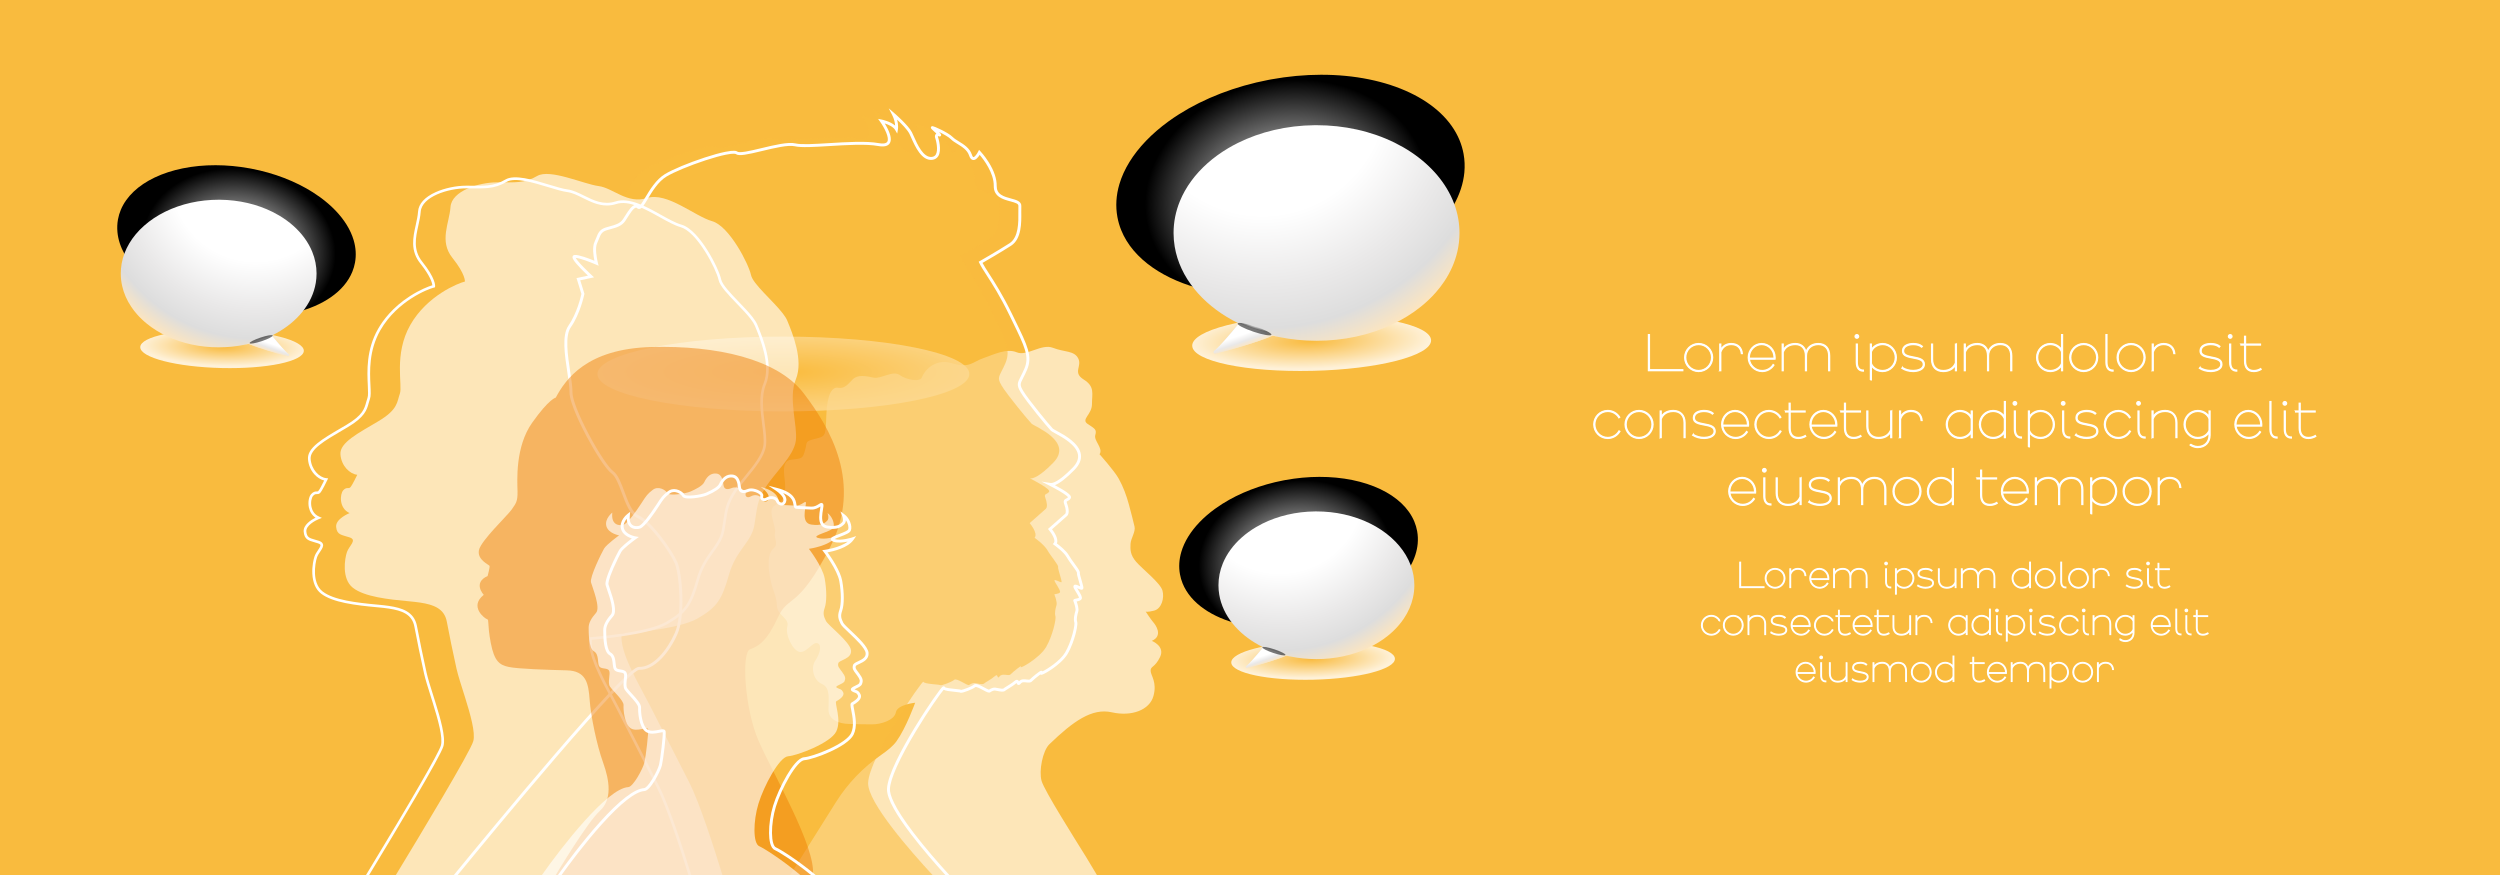 <?xml version="1.0" encoding="UTF-8"?><svg xmlns="http://www.w3.org/2000/svg" xmlns:xlink="http://www.w3.org/1999/xlink" viewBox="0 0 12000 4200"><rect x="0" y="0" width="12000" height="4200" fill="#333333" stroke="none"/><defs><style>.cls-1,.cls-2{fill:#f9bb3e;}.cls-3,.cls-4,.cls-5{fill:#fff;}.cls-6{fill:#c6c6c6;}.cls-7{fill:url(#_Безымянный_градиент_54);}.cls-8{fill:url(#_Безымянный_градиент_39);}.cls-4{stroke:#fff;stroke-miterlimit:10;stroke-width:5.57px;}.cls-2{opacity:.57;}.cls-2,.cls-9,.cls-10,.cls-11,.cls-12,.cls-13{mix-blend-mode:multiply;}.cls-9{fill:url(#_Безымянный_градиент_44);}.cls-9,.cls-10,.cls-11,.cls-12,.cls-13{opacity:.8;}.cls-14{fill:url(#_Безымянный_градиент_40);opacity:.59;}.cls-14,.cls-15,.cls-16,.cls-17,.cls-18,.cls-19,.cls-20{mix-blend-mode:screen;}.cls-21{fill:url(#_Безымянный_градиент_54-3);}.cls-22{fill:url(#_Безымянный_градиент_54-2);}.cls-23{fill:url(#_Безымянный_градиент_39-2);}.cls-24{fill:url(#_Безымянный_градиент_39-3);}.cls-25{isolation:isolate;}.cls-15{fill:url(#_Безымянный_градиент_40-4);}.cls-16{fill:url(#_Безымянный_градиент_40-2);}.cls-17{fill:url(#_Безымянный_градиент_40-6);}.cls-10{fill:url(#_Безымянный_градиент_44-2);}.cls-11{fill:url(#_Безымянный_градиент_44-4);}.cls-12{fill:url(#_Безымянный_градиент_44-5);}.cls-13{fill:url(#_Безымянный_градиент_44-3);}.cls-26{fill:url(#_Безымянный_градиент_3);}.cls-27{fill:url(#_Безымянный_градиент_5);}.cls-28{fill:#ef7d00;opacity:.47;}.cls-5{opacity:.63;}.cls-18{fill:url(#_Безымянный_градиент_40-3);}.cls-18,.cls-19,.cls-20{opacity:.53;}.cls-19{fill:url(#_Безымянный_градиент_40-7);}.cls-20{fill:url(#_Безымянный_градиент_40-5);}</style><radialGradient id="_Безымянный_градиент_40" cx="6090.9" cy="5812.16" fx="6090.9" fy="5812.16" r="364.37" gradientTransform="translate(-1745.89 887.88) scale(1.34 .31)" gradientUnits="userSpaceOnUse"><stop offset="0" stop-color="#fff"/><stop offset="1" stop-color="#000"/></radialGradient><radialGradient id="_Безымянный_градиент_44" cx="3801.55" cy="-10445.91" fx="3801.55" fy="-10445.91" r="99.83" gradientTransform="translate(-11333.62 10657.86) scale(4.67 .71)" gradientUnits="userSpaceOnUse"><stop offset="0" stop-color="#f9bb3e"/><stop offset="1" stop-color="#fff"/></radialGradient><linearGradient id="_Безымянный_градиент_3" x1="6436.64" y1="2571.33" x2="6433.62" y2="3363.75" gradientUnits="userSpaceOnUse"><stop offset="0" stop-color="#fff"/><stop offset=".54" stop-color="#fff"/><stop offset=".73" stop-color="#e5e5e5"/><stop offset=".81" stop-color="#ffe6bd"/><stop offset=".92" stop-color="#ffdda1"/></linearGradient><linearGradient id="_Безымянный_градиент_5" x1="6439.52" y1="2680.11" x2="6438.46" y2="2957.94" gradientUnits="userSpaceOnUse"><stop offset="0" stop-color="#fff"/><stop offset=".08" stop-color="#f4f4f4"/><stop offset=".23" stop-color="#e8e8e8"/><stop offset=".43" stop-color="#e1e1e1"/><stop offset="1" stop-color="#e0e0e0"/></linearGradient><radialGradient id="_Безымянный_градиент_44-2" cx="3051.22" cy="-12285.19" fx="3051.22" fy="-12285.19" r="204.25" gradientTransform="translate(-9574.37 12596.1) scale(4.37 .88)" xlink:href="#_Безымянный_градиент_44"/><radialGradient id="_Безымянный_градиент_40-2" cx="6003.88" cy="982.59" fx="6003.88" fy="982.59" r="554.85" gradientTransform="translate(-1265.93 1299.94) rotate(-10.34) scale(1.23 1)" xlink:href="#_Безымянный_градиент_40"/><radialGradient id="_Безымянный_градиент_44-3" cx="3795.32" cy="-12353.95" fx="3795.32" fy="-12353.95" r="152.02" gradientTransform="translate(-8020.61 12508.23) scale(3.77 .88)" xlink:href="#_Безымянный_градиент_44"/><radialGradient id="_Безымянный_градиент_39" cx="6059.72" cy="440.83" fx="6059.72" fy="440.83" r="1598.34" gradientUnits="userSpaceOnUse"><stop offset="0" stop-color="#fff"/><stop offset=".37" stop-color="#fff"/><stop offset=".59" stop-color="#e9e8e8"/><stop offset=".71" stop-color="#ddd"/><stop offset=".81" stop-color="#ffe6bd"/><stop offset=".92" stop-color="#ffdda1"/></radialGradient><linearGradient id="_Безымянный_градиент_54" x1="5939.54" y1="1533.89" x2="5990.04" y2="1679.67" gradientUnits="userSpaceOnUse"><stop offset="0" stop-color="#fff"/><stop offset=".49" stop-color="#fff"/><stop offset=".7" stop-color="#e9e8e8"/><stop offset=".88" stop-color="#ffe6bd"/><stop offset="1" stop-color="#ffdda1"/></linearGradient><radialGradient id="_Безымянный_градиент_40-3" cx="4618.01" cy="-7146.91" fx="4618.01" fy="-7146.91" r="152.02" gradientTransform="translate(5394.2 -1015.26) rotate(90) scale(.56 .09)" xlink:href="#_Безымянный_градиент_40"/><radialGradient id="_Безымянный_градиент_40-4" cx="5783.92" cy="2708.97" fx="5783.92" fy="2708.97" r="380.13" gradientTransform="translate(-1265.93 1299.94) rotate(-10.34) scale(1.23 1)" xlink:href="#_Безымянный_градиент_40"/><radialGradient id="_Безымянный_градиент_44-4" cx="3787.77" cy="-10620.16" fx="3787.77" fy="-10620.16" r="104.15" gradientTransform="translate(-7985.33 12508.48) scale(3.77 .88)" xlink:href="#_Безымянный_градиент_44"/><radialGradient id="_Безымянный_градиент_39-2" cx="6140.87" cy="2345.19" fx="6140.87" fy="2345.19" r="1095.01" xlink:href="#_Безымянный_градиент_39"/><linearGradient id="_Безымянный_градиент_54-2" x1="6058.53" y1="3094.04" x2="6093.13" y2="3193.91" xlink:href="#_Безымянный_градиент_54"/><radialGradient id="_Безымянный_градиент_40-5" cx="5645.73" cy="9221.15" fx="5645.73" fy="9221.15" r="104.15" gradientTransform="translate(6924.15 -47.07) rotate(90) scale(.56 .09)" xlink:href="#_Безымянный_градиент_40"/><radialGradient id="_Безымянный_градиент_40-6" cx="1665.02" cy="263.48" fx="1665.02" fy="263.48" r="379.9" gradientTransform="translate(3208.56 1299.94) rotate(-169.66) scale(1.23 -1)" xlink:href="#_Безымянный_градиент_40"/><radialGradient id="_Безымянный_градиент_44-5" cx="2358.98" cy="-12464.71" fx="2358.98" fy="-12464.71" r="104.09" gradientTransform="translate(-9893.02 10573.32) rotate(-90) scale(3.77 -.88)" xlink:href="#_Безымянный_градиент_44"/><radialGradient id="_Безымянный_градиент_39-3" cx="715.28" cy="849.16" fx="715.28" fy="849.16" r="1094.36" gradientTransform="translate(1942.64) rotate(-180) scale(1 -1)" xlink:href="#_Безымянный_градиент_39"/><linearGradient id="_Безымянный_градиент_54-3" x1="633" y1="1597.57" x2="667.57" y2="1697.37" gradientTransform="translate(1942.64) rotate(-180) scale(1 -1)" xlink:href="#_Безымянный_градиент_54"/><radialGradient id="_Безымянный_градиент_40-7" cx="-4355.98" cy="12608.33" fx="-4355.98" fy="12608.33" r="104.09" gradientTransform="translate(-1194.29 522.21) rotate(-180) scale(.56 -.09)" xlink:href="#_Безымянный_градиент_40"/></defs><g class="cls-25"><g id="_Слой_1"><g><rect class="cls-1" x="5789.9" y="2315" width="1282.32" height="1222.09" rx="431.44" ry="431.44"/><g><path class="cls-14" d="M6102.9,2752.02c-9.12-1.02-18.14-2.1-26.9-3.2-64.85-8.16-118.89-18.3-160.63-30.12-21.78-6.17-39.86-12.74-53.75-19.54-14.22-6.96-24.15-14.22-29.52-21.56-3.19-4.36-4.8-8.81-4.8-13.24,0-10.53,9.03-20.92,26.83-30.89,12.04-6.74,28.15-13.29,47.89-19.48,19.42-6.09,42.5-11.87,68.59-17.19,26.27-5.35,55.77-10.26,87.68-14.6,12.89-1.75,26.36-3.43,40.02-4.99,47.63-5.45,99.36-9.69,153.74-12.6,54.92-2.94,112.17-4.51,170.16-4.65,2.92,0,5.89-.01,8.81-.01,58.12,0,115.6,1.42,170.82,4.24,56.41,2.87,110.04,7.16,159.4,12.74,48.68,5.51,92.48,12.19,130.19,19.87,36.78,7.49,67.21,15.82,90.44,24.75,23.86,9.17,39.86,18.89,47.56,28.88,3.53,4.58,5.32,9.27,5.32,13.92,0,5.99-2.96,12-8.78,17.85-10.17,10.22-29.09,20.09-56.22,29.34-10.42,3.55-22.15,7.04-34.87,10.36-18.67,4.88-39.87,9.52-63.02,13.8-36.92,6.82-78.92,12.75-124.83,17.64-46.6,4.96-96.82,8.79-149.28,11.39-53.95,2.67-110.04,4.03-166.71,4.03h-.45c-54,0-107.54-1.25-159.14-3.69-8.53-.4-17.13-.85-25.59-1.32-26.51,2.7-153.65-8.71-142.94-11.74Z"/><ellipse class="cls-9" cx="6430.82" cy="3201.24" rx="466.5" ry="71.26"/><rect class="cls-26" x="5985.18" y="2645.29" width="900.22" height="561.18" rx="49.67" ry="49.67"/><g><path class="cls-6" d="M6807.84,2996.3h-263.95c-.86,0-1.56-.7-1.56-1.56s.7-1.56,1.56-1.56h263.95c.86,0,1.56,.7,1.56,1.56s-.7,1.56-1.56,1.56Z"/><path class="cls-6" d="M6807.84,3050.69h-263.95c-.86,0-1.56-.7-1.56-1.56s.7-1.56,1.56-1.56h263.95c.86,0,1.56,.7,1.56,1.56s-.7,1.56-1.56,1.56Z"/><path class="cls-6" d="M6807.84,3105.08h-263.95c-.86,0-1.56-.7-1.56-1.56s.7-1.56,1.56-1.56h263.95c.86,0,1.56,.7,1.56,1.56s-.7,1.56-1.56,1.56Z"/></g><g><path class="cls-3" d="M6807.84,2993.17h-263.95c-.86,0-1.56-.7-1.56-1.56s.7-1.56,1.56-1.56h263.95c.86,0,1.56,.7,1.56,1.56s-.7,1.56-1.56,1.56Z"/><path class="cls-3" d="M6807.84,3047.56h-263.95c-.86,0-1.56-.7-1.56-1.56s.7-1.56,1.56-1.56h263.95c.86,0,1.56,.7,1.56,1.56s-.7,1.56-1.56,1.56Z"/><path class="cls-3" d="M6807.84,3101.95h-263.95c-.86,0-1.56-.7-1.56-1.56s.7-1.56,1.56-1.56h263.95c.86,0,1.56,.7,1.56,1.56s-.7,1.56-1.56,1.56Z"/></g><polygon class="cls-27" points="6004.01 2681.76 6439.35 2957.95 6875.02 2681.76 6004.01 2681.76"/><polygon class="cls-3" points="6004.01 2670.61 6439.35 2925.71 6875.02 2670.61 6004.01 2670.61"/></g></g><path class="cls-1" d="M12000,0V4200H0c.01-.42,.02-.85,0-1.27V0H12000Z"/><ellipse class="cls-10" cx="3760.2" cy="1795.23" rx="892.62" ry="179.57"/><g><path class="cls-5" d="M3697.35,2777.62c11.35,60.18,29.52,77.2,31.79,128.3,2.27,51.09,61.31,60.16,49.96,101.04-11.35,40.87,28.39,120.35,61.31,122.61,32.93,2.27,61.31-51.09,84.02-42.01,22.71,9.09,10.22,52.23-11.35,84.02-21.57,31.79-10.22,93.11,31.79,111.28,42.01,18.15,31.79,70.38,31.79,122.61,0,52.23,54.5,68.12,95.37,69.25,40.88,1.14,69.25,2.27,113.54,2.27,44.28,0,107.86-20.43,114.68-57.9,6.8-37.46,92.52-45.98,92.52-45.98,0,0-43.14,120.35-89.69,185.08-16.9,23.51-43.87,44.92-73.51,65.44-86.74,60.02-160.5,136.9-216.64,226.19l-220.15,350.18h1472.42c-19.64-33.3-37.64-63.39-50.98-84.92-55.63-89.69-200.97-319.04-214.59-366.72-13.62-47.68,5.16-144.78,37.46-175.99,114.11-110.12,204.37-174.84,299.74-153.27,95.37,21.58,181.66-11.35,199.83-78.33,18.17-66.99-12.49-96.51-13.62-120.35-1.14-23.84,20.44-14.76,45.41-66.99,24.98-52.22-39.74-77.2-39.74-77.2,56.78-24.97,17.03-78.34,6.82-89.69-10.14-11.26-35.92-50.46-36.32-51.07,.37,.25,6.76,4.24,40.85-4.56,35.21-9.08,49.96-60.18,39.74-96.51-10.22-36.32-96.5-103.32-126.02-137.38-29.53-34.06-28.39-60.18-27.26-86.29,1.14-26.1,24.98-57.89,19.31-82.88-5.69-24.97-15.91-64.72-27.26-106.72-11.35-42.01-27.24-85.16-48.81-123.76-21.58-38.61-91.97-116.95-91.97-116.95,19.3-28.39-28.39-64.71-20.44-91.97,7.95-27.24-2.27-30.65-36.33-53.36-34.06-22.71,20.44-44.28,20.44-95.37,0-51.1,14.77-84.02-39.74-118.08-54.5-34.06-6.82-62.45-26.11-101.04-19.3-38.61-66.98-29.53-121.48-51.1-54.5-21.57-124.9,42.01-173.71,21.57-48.83-20.43-108.99,10.22-161.22,28.39-52.23,18.17-64.72,49.96-151.01,23.84-86.28-26.11-135.1,44.28-143.05,68.12-7.95,23.84-73.8,12.49-106.72-11.35-32.93-23.84-89.69,20.44-126.03,12.49-36.33-7.95-76.07-15.9-99.91,9.08-23.84,24.97-40.88,45.41-69.25,39.74-28.39-5.67-53.37,29.52-56.77,131.7-3.4,102.19-3.4,101.04-54.5,113.54-51.09,12.49-36.32,15.89-47.68,54.5-11.35,38.61-11.35,39.74-66.98,45.41-55.63,5.67-26.12,91.97-28.39,133.98-2.27,42.01-7.95,64.72-48.81,85.15-40.88,20.44,6.8,99.91,0,131.7-6.82,31.79,20.43,51.1-7.95,76.07-28.39,24.99-26.12,84.02-14.77,144.2Z"/><path class="cls-2" d="M4476.26,4200c-101.75-109.77-312.2-348.43-309.25-441.72,3.89-122.96,262.27-497.11,265.3-485.72,3.03,11.39,77.65,12.29,81.14,16.23,3.48,3.95,55.07-15.25,66.92-25.73,11.85-10.46,63.48,30.08,71.26,24.95,7.78-5.11,17.43-10.11,26.73-9.55,9.29,.58,36.73,9.75,44.62,2.77,7.91-6.98,34.86-20.24,52.63-35.94,17.78-15.7,8.14,19.17,22.31,1.38,14.17-17.79,42.88,.8,52.88-9.79,9.98-10.58,59.13-50.47,48.91-36.17-10.23,14.3,90.28-41.07,121.63-95.13,31.35-54.06,49.44-135.08,44.66-148.44-4.77-13.37,.45-37.32,5.09-51.96,4.64-14.65-8.27-47.17-9.91-51.01-1.62-3.84,22.54-2.33,26.85-11.4,4.29-9.07-25.13-46.36-26.42-55.78-1.28-9.4,27.44,9.17,33.13,7.65,5.69-1.51-18.4-64.6-15.96-73.79,2.43-9.18-35.94-52.64-51.06-79.7-15.12-27.08-61.64-59.82-61.64-59.82,18.12-21.28-23.62-70.54-23.62-70.54,0,0,67.14-59.31,77.02-68.03,9.87-8.72,5.8-33.24-2.24-54.27-8.03-21.04,10.23-14.3,18.59-28.71,6.93-11.95-66.69-50.74-91.99-63.62,13.09,2.02,44.26-5.99,111.78-75.17,99.67-102.09-90.04-173.58-104.11-187.52-14.08-13.94-118.28-139.87-143.63-182.51-25.36-42.64-10.49-41.72,17.84-107.16,28.31-65.45-.3-115.76-71.51-262.04-71.21-146.29-125.17-209.37-144.95-251.66,0,0,84.17-47.98,142.5-85.44,58.32-37.46,43.45-143.85,45.97-184.76,2.54-40.91-119.43-15.79-118.19-95.99,1.24-80.19-75.86-161.5-75.86-161.5,0,0-28.74,57.01-42.82,13.2-14.09-43.8-68.2-59.29-89.24-81.13-21.05-21.83-95.57-54.45-93.93-50.63,1.62,3.84,46.92,41.18,32.38,34.68-14.53-6.49-12.73,9.48-12.73,9.48,0,0,33.18,97.26-21.32,103.22-54.5,5.95-85.93-89.33-102.58-122.09-16.64-32.77-82.21-89.1-82.21-89.1,20.01,38.58,14.21,71.82,14.21,71.82-16.86-29.05-72.19-39.93-72.19-39.93,0,0,94.44,132.79-14.47,112.97-108.92-19.81-335.18,16.57-399.58,1.38-64.38-15.19-253.8,58.95-280.54,38.62-26.74-20.33-265.18,61.97-340.81,107.69-75.64,45.72-111.48,172.29-132.64,152.31-21.17-19.98-48.91,36.17-67.37,63.03-18.47,26.86-48.56,30.59-84.71,41.43-36.13,10.82-35.77,35.12-50.75,65.92-14.84,30.56,2.88,97.98,3.18,99.13-1.2-.52-80.15-34.79-104.37-32.59-24.41,2.23,78.04,96.32,78.04,96.32l-60.54,13.05,21.77,70.41s-18.78,92.18-63.84,156.59c-45.06,64.41,7.58,239.41,6.57,315.89-1.01,76.47,150.11,349.04,198.37,383.77,48.24,34.72,61.34,184.88,123.07,212.96,61.73,28.1,157.8,164.72,182.35,220.38,24.55,55.65,38.26,256.24,1.35,339.83-36.92,83.58-105.79,170.79-178.42,168.15-62.55-2.27-721.68,798.46-903.49,1020.84h2409.84Z"/><path class="cls-3" d="M5191.62,2785.35c-3.47-11.87-8.71-29.74-8.42-33.92,1.89-7.88-5.26-18.58-25.83-46.68-9.76-13.32-19.85-27.11-25.95-38.02-12.76-22.85-45.49-48.63-58.42-58.28,9.29-21.84-13.07-54.56-23.29-67.82,15.79-13.95,63.75-56.31,71.98-63.58,16.23-14.34,3.85-51.13-.32-62.06-2.14-5.59-1.42-7.03-1.41-7.04,.37-.7,2.74-1.9,4.48-2.78,4.52-2.29,10.73-5.43,15.03-12.85,1.05-1.81,2.05-4.79,.89-8.72-1.66-5.61-7.94-14.69-42.08-35.25-11.66-7.02-24.17-13.93-34.85-19.63,23.82-8.92,55.55-33.61,94.77-73.8,23.72-24.29,33.83-49.26,30.05-74.2-8.19-54.15-78.45-92.25-116.2-112.72-7.69-4.17-16.4-8.9-18.05-10.53-14.35-14.21-118.11-140.02-142.53-181.1-17.14-28.82-14.86-33.31,.01-62.5,4.99-9.79,11.19-21.97,18.24-38.26,13.66-31.56,14.87-60.94,4.08-98.24-10.43-36.05-31.28-78.72-62.84-143.3-4.12-8.44-8.41-17.22-12.87-26.38-45.57-93.6-83.48-152.32-111.16-195.19-13.07-20.24-23.74-36.77-30.88-50.57,20.03-11.51,88.02-50.84,137.06-82.34,50.76-32.6,49.72-110.48,49.03-162.01-.15-11.22-.28-20.9,.17-28.24,.66-10.61-4.78-19.09-16.17-25.21-8.81-4.73-20.58-7.9-33.05-11.25-16.19-4.34-34.54-9.27-47.95-18.34-14.62-9.87-21.29-23.06-21.01-41.52,.54-34.65-12.43-73.23-38.55-114.69-19.27-30.58-38.43-50.92-39.24-51.77l-6.89-7.27-4.51,8.95c-6.33,12.55-17.29,26.31-22.51,25.87-1.69-.13-4.62-3.26-7.31-11.65-10.17-31.61-39.32-49.5-62.74-63.87-11.17-6.85-21.72-13.33-28.14-20-12.46-12.91-40.16-27.74-55.57-35.44-9.76-4.87-19.64-9.41-27.82-12.8-12.75-5.28-16.03-5.88-19.47-3.6-2.9,1.92-4,5.65-2.64,8.85,1.05,2.48,3.18,4.65,16.32,16.64,2.7,2.47,6.16,5.63,9.4,8.66-.25,.16-.49,.33-.72,.49-6.78,4.96-6.06,14.55-5.85,16.42l.08,.76,.25,.72c5.44,15.99,16.64,62.06,3.3,83.02-4.09,6.42-10.21,9.99-18.72,10.92-40.65,4.45-69.15-59.71-86.19-98.04-3.53-7.95-6.59-14.82-9.34-20.23-17.08-33.63-81.18-88.92-83.9-91.26l-27.59-23.7,16.75,32.29c10.14,19.57,13.25,37.78,13.98,50.33-23.72-20.4-62.38-28.22-64.35-28.61l-17.35-3.41,10.25,14.41c19.28,27.11,45.51,76.99,33.8,95.4-6.62,10.42-26.1,9.32-41.27,6.56-59.71-10.87-153.94-5.09-237.08,0-68.69,4.21-133.56,8.19-162.14,1.45-34.92-8.24-100.35,7.48-163.62,22.68-28.17,6.76-54.77,13.15-75.9,16.63-29,4.78-36.5,1.98-38.37,.56-5.62-4.27-17.46-8.07-59.57,.52-26.37,5.39-60.6,14.88-98.96,27.47-77.21,25.32-153.64,57.18-190.19,79.28-42.87,25.9-72.94,76.11-94.9,112.76-7.26,12.12-13.53,22.59-19.02,30.14-6.27,8.61-9.24,10.18-10.08,10.46-.05-.04-.1-.08-.16-.14-4.98-4.7-10.88-6.76-17.07-5.97-18.19,2.33-34.51,28.39-50.3,53.58-3.8,6.08-7.4,11.82-10.65,16.55-13.85,20.13-35.43,26.04-62.75,33.53-5.85,1.6-11.9,3.26-18.17,5.14-30.95,9.27-38.21,27.95-46.61,49.57-2.49,6.41-5.07,13.04-8.46,20.02-11.78,24.25-5.1,67.87-.44,90.36-25.18-10.36-75.11-29.58-95.05-27.77-6.73,.62-8.95,5.11-9.59,7.01-2.16,6.39-.99,16.79,40.56,59.67,12.21,12.61,24.73,24.69,33.07,32.6l-54.91,11.84,23.5,76c-2.84,12.86-21.97,94.52-62.34,152.23-32.09,45.87-17.9,139.88-5.38,222.83,5.65,37.45,10.99,72.82,10.67,97-.68,52.35,62.24,174.69,81.54,210.94,39.73,74.61,92.16,158.79,119.76,178.65,20.14,14.49,34.96,54.43,49.28,93.06,18.97,51.15,38.59,104.03,74.99,120.59,59.09,26.89,153.9,160.3,178.83,216.81,23.39,53.02,37.73,251.74,1.35,334.15-36.83,83.37-104.2,166.42-171.73,163.95-7-.25-18.94,3.81-54.31,35.91-23.41,21.25-54.73,52.74-93.07,93.59-66.47,70.81-155.71,171.45-265.24,299.13-183.5,213.91-382.15,455.06-476.49,570.25h18.21c96.99-118.34,290.19-352.66,468.97-561.08,109.39-127.51,198.49-228,264.82-298.66,38.09-40.57,69.13-71.79,92.27-92.79,34.16-31.01,42.92-32.31,44.33-32.27,35.24,1.3,72.55-17.35,107.93-53.88,29.49-30.45,56.91-72.52,77.2-118.46,16.78-38.02,25.16-104.88,22.97-183.44-1.91-68.29-11.68-133.43-24.32-162.08-13.27-30.08-44.67-79.11-78.13-122.02-55.64-71.34-91.39-94.49-107.76-101.93-31.06-14.13-49.64-64.23-67.61-112.67-15.75-42.48-30.64-82.6-54.26-99.6-21.6-15.55-70.2-88.65-115.55-173.83-49.71-93.34-80.32-171.56-79.89-204.13,.33-25.33-5.09-61.26-10.83-99.29-11.52-76.36-25.87-171.4,2.99-212.65,45.38-64.87,64.19-155.4,64.97-159.23l.36-1.76-20.03-64.79,66.33-14.29-10.02-9.21c-.2-.19-20.17-18.56-40.06-38.91-26.63-27.28-35.29-39.87-38.11-45.22,20.86,1.29,71.44,21.04,96.86,32.02l13.31,5.69-3.63-13.93c-5.96-22.92-14.4-72.11-3.65-94.23,3.64-7.5,6.45-14.71,8.92-21.07,7.93-20.41,13.17-33.89,37.52-41.18,6.11-1.84,12.08-3.47,17.86-5.05,28.9-7.92,53.86-14.76,70.63-39.14,3.42-4.97,7.1-10.84,10.98-17.05,11.38-18.16,28.57-45.6,40.15-47.08,1.33-.17,3.16-.07,5.6,2.23,4.21,3.97,8.6,4.32,11.53,3.92,12.13-1.68,22.43-18.88,39.5-47.38,21.2-35.39,50.23-83.85,90.1-107.94,35.73-21.6,110.99-52.93,187.29-77.95,37.86-12.42,71.54-21.77,97.39-27.05,40.09-8.18,47.51-3.66,48.22-3.12,14.85,11.29,55.51,2.25,126.09-14.7,58.8-14.13,125.44-30.13,157.1-22.67,30.59,7.22,93.45,3.37,166.23-1.09,82.34-5.05,175.67-10.77,233.7-.21,28.26,5.14,46.99,.81,55.68-12.86,9.13-14.35,5.88-37.73-9.64-69.49-4.78-9.79-9.97-18.82-14.34-25.95,16.66,5.36,40.67,15.57,50.13,31.87l9.71,16.72,3.32-19.05c.19-1.09,3.47-20.93-3.79-47.8,20.29,19.06,48.74,47.71,58.57,67.07,2.59,5.09,5.57,11.8,9.03,19.58,18.59,41.84,49.73,111.88,100.6,106.32,12.85-1.41,22.63-7.25,29.07-17.37,18.65-29.32,1.11-86.08-1.56-94.23-.01-.79,.08-1.85,.26-2.55,.52,.09,1.37,.31,2.63,.88,6.92,3.1,10.23,.09,11.58-1.98,3.79-5.77-1.51-10.99-7.13-16.51-.81-.8-1.67-1.63-2.58-2.49,21.24,10.28,46.98,24.49,57.48,35.38,7.68,7.96,18.97,14.89,30.92,22.23,22.56,13.84,48.12,29.53,56.69,56.17,4.35,13.52,10.95,20.71,19.63,21.39,12.83,1.01,24.57-14.11,31.16-24.69,18.13,21.3,68.53,86.29,67.55,149.33-.8,52.15,45.55,64.6,79.4,73.69,24.5,6.58,39.48,11.16,38.81,21.98-.49,7.87-.35,17.8-.2,29.29,.65,48.43,1.62,121.6-42.55,149.98-57.5,36.93-141.34,84.77-142.18,85.25l-5.65,3.22,2.75,5.88c7.38,15.78,19.43,34.44,34.68,58.06,27.48,42.57,65.13,100.87,110.32,193.7,4.46,9.17,8.76,17.96,12.88,26.4,60.94,124.72,83.74,171.39,58.49,229.76-6.87,15.88-12.97,27.85-17.86,37.46-15.47,30.38-20.68,40.61,.43,76.1,25.64,43.12,129.88,169.22,144.73,183.91,2.94,2.92,8.97,6.25,21.25,12.9,33.05,17.93,101.83,55.23,108.98,102.45,3.08,20.34-5.74,41.29-26.2,62.25-68.47,70.15-96.7,74.51-105.66,73.12l-43.47-6.71,39.2,19.95c11.3,5.76,33.17,17.16,52.58,28.84,27.23,16.37,33.95,23.88,35.58,26.37-2.14,2.85-5.02,4.3-8.28,5.96-8.62,4.36-16.48,10.07-9.87,27.41,9.41,24.61,9.21,42.01,4.16,46.47-9.88,8.72-77.02,68.03-77.02,68.03l-5.17,4.57,4.46,5.27c12.36,14.58,34.4,48.78,23.64,61.42l-5.01,5.88,6.32,4.44c.45,.32,45.36,32.12,59.54,57.5,6.52,11.67,16.87,25.81,26.88,39.48,8.93,12.18,22.33,30.48,23.36,35.71-1.11,5.88,1.76,16.69,8.74,40.52,2.25,7.68,5.28,18.03,6.9,25.04-1.56-.66-3.15-1.36-4.49-1.95-11.2-4.92-19.29-8.47-24.94-4.22-2.64,1.99-3.87,5.19-3.39,8.78,.69,5,4.86,12.02,12.17,23.98,5,8.19,14.16,23.17,14.6,28.14-1.98,1.95-10.55,3.49-13.47,4.02-6.22,1.12-10.71,1.93-12.92,6-1.14,2.11-1.25,4.59-.3,6.84,4.36,10.24,12.85,36.07,9.67,46.12-2.78,8.76-11.33,38.72-5.01,56.47,1.06,3.04,.27,21.07-8.97,54.84-8.93,32.6-21.74,64.56-35.15,87.69-23.44,40.42-86.54,80.86-108.71,91.35-.37-.46-.76-.83-1.08-1.09-4.97-4.09-10.9-.01-16.12,3.59-4.03,2.78-9.38,6.81-15.48,11.66-10.16,8.11-23.11,19.12-28.18,24.49-1.94,2.05-8.94,1.21-15.12,.47-11.34-1.35-26.72-3.19-37.14,8.57-1.36-2.78-3.54-5.64-7.49-6.68-5.97-1.56-11.41,2.45-14.98,5.61-10.21,9.01-23.86,17.36-34.83,24.07-7.92,4.84-14.18,8.67-17.8,11.86-.02,.01-1.79,1.32-9.32,.66-5.6-.49-12.05-1.84-17.74-3.03-5-1.04-9.32-1.95-12.48-2.14-8.89-.53-18.37,2.59-29.76,9.87-3.9-.85-13.96-6.3-21.44-10.36-21.29-11.53-41.39-22.42-51.88-13.17-9.68,8.55-49.96,23.74-59.33,24.47-3.3-1.76-9.65-2.5-27.34-4.21-13.44-1.3-44.52-4.31-50.34-8.47-1.3-2.88-4.3-4.63-7.56-4.27-3.25,.38-5.74,1.44-19.23,19-8.26,10.76-19.1,25.79-31.35,43.46-16.82,24.29-50.88,74.65-89.88,139.02-58.48,96.53-128.63,225.41-130.71,291.27-.74,23.37,10.27,54.98,33.66,96.61,19.35,34.44,47.32,75.67,83.14,122.57,52.66,68.93,113.74,139.11,163.33,193.76h19.06c-50.8-55.64-115.73-129.71-171.19-202.31-95.69-125.27-114.76-183.44-113.92-210.18,1.52-48.13,45.86-146.87,124.83-278.04,59.97-99.6,117.47-180.64,133.05-198.62,8.94,5.09,26.96,7.43,55.75,10.22,8.43,.82,18.81,1.82,21.89,2.64,1.36,.96,3.04,1.51,5.01,1.63,12.1,.79,58.55-17.65,70.31-27.86,.51-.15,3.49-.66,12.64,3.14,7.2,2.98,15.41,7.43,23.34,11.73,19.28,10.45,28.07,14.88,34.63,10.56,9.15-6.01,16.49-8.76,22.42-8.4,2.14,.13,6.18,.98,10.46,1.87,17.55,3.67,31.58,5.94,39.27-.85,2.7-2.39,9.08-6.28,15.83-10.41,11.44-7,25.67-15.7,36.81-25.53,.49-.44,.94-.81,1.32-1.11,.01,.02,.01,.04,.02,.06,1.08,3.1,2.88,8.3,8.48,9.26,5.58,.95,9.86-3.37,13.33-7.72,5.14-6.46,13.42-6,25.45-4.56,9.95,1.19,20.24,2.42,27.05-4.79,6.68-7.08,28.07-24.65,39.57-32.94,1.21,.76,2.66,1.2,4.23,1.26h.24c9.99,0,40.79-19.42,58.02-31.77,18.76-13.45,52.73-40.32,69.45-69.15,19.18-33.09,31.15-71.32,36.58-91.16,2.26-8.26,13.29-50.13,8.62-63.18-3.85-10.82,.38-32.33,5.17-47.47,4.35-13.75-3.28-37.75-7.56-49.32l.18-.03c8.39-1.51,19.89-3.58,23.97-12.18,3.99-8.43-3.32-21.15-15.57-41.19-1.96-3.2-4.26-6.97-6.19-10.31,1.67,.7,3.31,1.42,4.65,2.01,9.59,4.21,14.8,6.35,19.26,5.16,2.06-.54,3.79-1.89,4.86-3.8,2.83-5,1.02-12.79-7.34-41.31Z"/><path class="cls-5" d="M1613.49,2529.23c3.59,39.48,26.89,37.67,64.58,50.23,37.67,12.55-1.8,39.46-12.57,69.97-10.77,30.5-26.91,129.17,28.71,172.23,55.6,43.05,170.43,55.62,269.1,64.58,18.49,1.68,35.87,3.55,52.07,5.96,70.25,10.46,117.46,31.13,129.14,90.92,14.35,73.55,26.91,138.14,46.64,226.05,7.75,34.5,24.6,85.31,41.14,138.3,25.62,82.06,50.48,169.41,39.58,209.73-13.51,49.98-253.78,448.76-371.7,642.79h1567.32c-39.79-129.92-109.04-345.58-158.67-443.64-39.46-77.97-77.88-152.83-112.51-220.18-29.93-58.16-56.99-110.71-79.44-154.78-48.45-95.09-145.32-252.97-132.77-339.07,0,0,61.93-4.53,136.77-15.11,81.69-11.56,178.74-30.36,227.42-58.45,93.29-53.83,116.61-89.7,150.71-209.9,34.07-120.2,107.63-154.29,122-238.61,14.34-84.31,10.75-113.01,53.8-181.19,43.06-68.17,136.36-150.7,145.32-224.25,8.97-73.56-37.67-202.74,0-294.23,37.69-91.49-16.14-220.67-41.25-281.66-4.29-10.42-11.88-22.13-21.56-34.66-47.01-60.9-143.55-141.07-152.48-184.21-10.75-52.03-104.04-235.01-186.57-258.34-82.53-23.32-217.08-141.73-312.16-111.24-95.08,30.5-163.25-48.44-233.22-57.41-69.97-8.97-233.22-84.33-294.23-48.44-31.07,18.27-57.48,25.85-87.56,28.87-28.93,2.93-61.26,1.63-104.39,1.63-87.93,0-218.88,41.26-224.26,118.4-5.39,77.15-55.62,163.28,8.97,244,64.58,80.74,60.09,113.92,60.09,113.92-30.48,7.18-181.19,66.37-261.92,208.1-80.74,141.73-35.89,290.63-50.24,330.09-14.34,39.48-7.18,75.36-104.04,132.77-96.88,57.42-184.8,102.26-181.21,157.87,3.59,55.62,44.85,95.08,80.73,98.67,0,0-24.21,51.14-33.17,60.11-8.98,8.98-17.96-3.59-34.1,14.35-16.14,17.94-21.52,86.11,30.51,109.43,0,0-68.17,26.92-64.58,66.38Z"/><path class="cls-3" d="M3676.6,1845.59c38.38-93.15-14.96-222.71-40.6-284.98l-.64-1.56c-4.22-10.27-11.56-22.09-22.41-36.14-17.77-23.01-42.65-48.89-66.72-73.89-39-40.56-79.34-82.48-84.57-107.7-5.35-25.92-30.73-84.52-67.23-142.06-30.36-47.88-76.49-107.75-123.88-121.15-27.54-7.78-61.79-26.86-98.05-47.06-71.55-39.85-152.65-85.02-217.82-64.11-57.81,18.54-105.15-5.06-150.92-27.89-27.19-13.54-52.85-26.35-79.52-29.77-21.99-2.82-54.55-12.7-89.03-23.15-77.57-23.54-165.48-50.21-209.27-24.45-28,16.47-53.4,24.85-84.95,28.01-21.41,2.17-44.4,1.99-73.49,1.75-9.6-.08-19.53-.15-30.25-.15-47.57,0-103.4,11.81-145.71,30.83-52.96,23.81-82.34,56.16-84.94,93.53-1.44,20.65-6.14,41.78-11.1,64.16-6.57,29.61-13.37,60.25-12.52,91.08,.96,35.34,12.08,65.83,33.98,93.21,48.9,61.13,57.17,94.15,58.5,105.06-17.67,5.2-59.82,21.21-109,53.07-82.03,53.13-127.88,114.55-151.89,156.72-57.35,100.68-52.43,203.38-49.17,271.34,1.32,27.41,2.35,49.06-1.53,59.73-2.57,7.07-4.47,14.05-6.32,20.79-8.78,32.14-17.08,62.5-94.97,108.66-9.9,5.87-19.8,11.65-29.37,17.25-41.89,24.5-81.45,47.64-109.63,70.7-32.55,26.62-46.95,50.73-45.33,75.85,1.74,27.05,12.34,52.85,29.85,72.68,13.79,15.62,30.82,26.39,47.81,30.45-9.44,19.4-23.01,45.47-28.25,50.71-1.77,1.77-3.14,1.86-7.17,1.88-6.68,.04-15.81,.1-27.16,12.72-11.24,12.49-15.87,40.11-10.77,64.23,4.43,20.93,15.57,37.89,31.86,48.91-20.46,10.23-59.8,34.37-56.78,67.55,3.34,36.76,23.05,42.36,50.32,50.1,5.89,1.68,11.99,3.41,18.62,5.62,4.49,1.49,10.08,4.01,11.28,7.52,1.82,5.32-5.04,15.47-11.66,25.28-5.87,8.7-12.52,18.54-16.2,28.95-4.85,13.75-12.61,46.88-10.89,83.83,1.99,42.94,16.41,76,41.72,95.59,55.56,43.02,165.06,56.14,272.44,65.89,20.99,1.91,37.42,3.79,51.7,5.92,66.17,9.85,112.55,28.22,123.79,85.81l.86,4.39c14.2,72.75,26.46,135.59,45.82,221.84,6.22,27.75,18.38,66.21,31.24,106.92,3.31,10.46,6.68,21.12,10.04,31.88,26.51,84.9,49.64,168.65,39.5,206.14-9.33,34.51-140.05,260.76-359.29,621.9h14.98c134.6-221.8,343.79-570.84,356.68-618.55,11.54-42.7-14.42-132.49-39.64-213.31-3.36-10.77-6.74-21.45-10.05-31.92-12.78-40.45-24.85-78.65-30.96-105.88-19.32-86.06-31.57-148.82-45.75-221.48l-.86-4.39c-13.44-68.8-72.57-86.81-134.48-96.04-14.53-2.16-31.19-4.06-52.44-6-105.51-9.59-212.92-22.37-265.76-63.27-28.1-21.76-35.51-58.8-36.76-86.05-1.42-30.45,4.28-62.28,10.18-78.98,3.13-8.87,9.02-17.6,14.73-26.04,8.76-12.99,17.04-25.24,13.18-36.59-2.34-6.91-8.69-12-19.36-15.55-6.9-2.3-13.42-4.16-19.17-5.78-26.44-7.51-38.52-10.94-41.06-38.95-2.58-28.4,42.85-52.83,60.56-59.85l14.15-5.58-13.88-6.22c-24.06-10.78-32.93-31.12-36.14-46.29-4.69-22.2,.38-44.8,7.77-53.02,7.56-8.41,12.25-8.43,17.7-8.46,4.71-.03,10.58-.06,16.16-5.64,9.48-9.48,31.9-56.56,34.43-61.9l3.89-8.22-9.04-.9c-33.54-3.35-71.66-41.41-74.97-92.7-2.97-45.98,67.29-87.07,148.64-134.66,9.59-5.6,19.5-11.41,29.43-17.29,82.34-48.8,91.73-83.11,100.8-116.31,1.86-6.79,3.61-13.21,6-19.79,4.77-13.09,3.73-34.74,2.29-64.72-3.18-66.47-8.01-166.94,47.5-264.38,42.23-74.15,103.64-123.75,147.72-152.3,53.34-34.56,97.56-49.79,110.11-52.74l4.29-1.01,.59-4.37c.49-3.67,2.99-38.22-61.44-118.78-44.98-56.22-31.74-115.85-18.95-173.51,4.85-21.84,9.87-44.44,11.37-66.04,5.05-72.4,132.02-112.44,217.87-112.44,10.66,0,20.57,.08,30.15,.15,28.31,.23,52.77,.42,74.88-1.82,33.5-3.35,60.47-12.24,90.17-29.71,38.95-22.91,127.71,4.02,199.05,25.67,35,10.61,68.05,20.64,91.11,23.6,24.53,3.15,49.25,15.48,75.44,28.53,34.25,17.08,71.91,35.87,114.97,35.86,14.55,0,29.73-2.15,45.6-7.23,59.86-19.21,138.38,24.53,207.66,63.11,36.92,20.57,71.82,40,100.8,48.19,33.93,9.59,75.31,50.67,116.53,115.67,34.38,54.22,60.3,112.64,65.51,137.81,5.98,28.83,45.76,70.19,87.88,113.98,23.83,24.77,48.46,50.37,65.81,72.85,10.15,13.14,16.92,23.98,20.7,33.18l.64,1.56c24.98,60.68,76.98,186.94,40.61,275.22-24.05,58.4-14.77,130.97-6.58,194.99,4.86,37.97,9.44,73.83,6.14,100.9-5.75,47.19-48.13,98.89-89.11,148.89-20.93,25.54-40.71,49.66-55.26,72.71-35.51,56.23-39.93,86.19-47.99,140.57-1.86,12.59-3.98,26.84-6.72,42.97-6.72,39.41-26.88,67.52-50.25,100.07-25.19,35.09-53.73,74.85-71.59,137.87-34.48,121.55-57.96,154.3-147.75,206.11-38.76,22.36-116.6,42.3-225.11,57.65-73.74,10.43-135.72,15.02-136.35,15.07l-5.13,.38-.74,5.08c-10.7,73.38,53.42,192.94,104.95,289.02,10.35,19.33,20.14,37.58,28.45,53.89,20.26,39.77,44.79,87.45,70.76,137.92l8.69,16.88c35.54,69.12,73.76,143.63,112.49,220.15,46.82,92.53,111.76,292.25,150.73,418.17h13.42c-84.02-272.11-131.59-382.24-152.72-423.97-38.74-76.55-76.98-151.07-112.53-220.21l-8.69-16.89c-25.97-50.46-50.49-98.11-70.74-137.86-8.37-16.44-18.19-34.74-28.58-54.12-46.81-87.3-110.5-206.09-104.14-276.07,16.58-1.34,70.15-6.01,131.92-14.74,111.7-15.81,188.99-35.74,229.73-59.25,50.59-29.18,78.51-52.16,99.57-81.91,23.22-32.78,37.91-74.73,54.1-131.79,17.25-60.87,45.1-99.68,69.68-133.91,23.27-32.43,45.27-63.06,52.47-105.39,2.77-16.26,4.89-30.59,6.76-43.23,7.79-52.66,12.09-81.66,46.15-135.6,14.14-22.38,33.67-46.21,54.34-71.43,42.14-51.41,85.73-104.58,91.93-155.47,3.49-28.67-1.19-65.29-6.16-104.08-7.98-62.45-17.04-133.23,5.72-188.49Z"/><path class="cls-28" d="M2667.6,1908.77c47.47-89.15,149.35-235.03,459.63-243.13,310.28-8.1,603.2,55.57,730.55,222.29,127.35,166.72,283.65,431.85,127.35,737.5-156.3,305.65-200.29,226.92-251.24,338.07-50.94,111.15-90.31,137.77-133.14,152.83-42.84,15.05-26.63,285.97,40.52,439.95,67.15,153.98,276.71,511.73,260.5,643.72h-1234.18s151.09-252.97,211.29-307.39c60.2-54.42,47.47-144.72,16.21-231.55-31.26-86.83-59.05-223.45-64.84-302.18-5.79-78.73-16.21-138.93-109.99-141.25-93.78-2.32-235.03-6.95-277.86-16.21-42.84-9.26-69.47-24.31-86.83-115.78-17.37-91.46-6.95-111.15-17.37-113.46-10.42-2.32-87.99-60.2-16.21-116.93,0,0-54.42-57.89,18.52-90.31,0,0,11.58-42.84,9.26-48.63-2.32-5.79-60.2-28.94-50.94-75.26,9.26-46.31,137.77-166.72,157.46-195.66,19.68-28.94,28.94-37.05,27.79-87.99-1.16-50.94-11.58-213.03,70.62-328.81,82.2-115.78,112.88-119.83,112.88-119.83Z"/><path class="cls-5" d="M4024,3183.12c-4.26,15.62,2.84,21.3,18.46,42.61,15.62,21.3,17.04,29.82,11.35,44.01-5.67,14.2-51.12,22.72-36.91,31.24,14.2,8.53,22.01,4.26,30.52,22.72,8.53,18.46-23.43,36.92-33.36,42.61-9.95,5.67,26.97,89.45,0,144.83-26.99,55.38-188.24,116.05-230.85,118.89-42.59,2.84-117.05,143.81-142.6,227.59-25.57,83.78-26.99,191.68,4.26,204.47,16.67,6.82,105.12,60.8,196.32,137.92h-1239.95c95.37-135.31,312.69-416.22,414.59-421.92,23.46-1.3,70.28-88.04,77.39-117.86,7.09-29.82,20.59-146.25,17.74-160.45-2.84-14.2-53.96,15.62-83.78-4.26-29.82-19.88-35.5-88.04-34.08-110.76,1.42-22.71-52.54-69.56-65.32-89.45-12.78-19.88,4.26-62.49-4.26-76.69-8.51-14.2-36.92-5.67-46.85-19.88-9.95-14.2,0-58.21-25.57-72.41-25.55-14.21-25.55-90.88-25.55-113.61s12.78-45.43,35.5-70.99c22.71-25.57-17.04-120.7-24.15-146.26-7.09-25.55,51.12-142,62.47-161.87,11.37-19.88,72.42-63.91,72.42-63.91,0,0-51.12-8.51-61.05-44.01-9.95-35.5,28.39-65.32,28.39-65.32-7.09,62.47,35.5,63.89,53.96,58.21,18.46-5.67,59.63-62.47,85.2-102.24,25.55-39.75,29.82-45.43,55.38-65.32,25.55-19.88,61.05,0,69.58,15.62,8.51,15.62,88.02,2.84,110.75-7.09,22.72-9.95,58.22-26.99,66.74-45.45,8.53-18.45,25.57-44.01,56.8-41.17,31.24,2.84,32.66,41.17,35.5,56.8,2.83,15.62,12.78,24.13,39.75,12.78,26.99-11.37,71,12.78,66.74,25.55-4.25,12.79,5.68,25.57,25.57,14.2,19.88-11.35,44.01-4.25,49.7,11.37,5.68,15.62,31.24,22.71,35.5-2.84,4.2-25.19-38.46-53.11-39.73-53.95,114.98,29.82,75.23,85.18,96.54,86.6,21.29,1.42,36.2,2.12,70.28,3.55,34.08,1.42,52.54-32.66,51.12-9.93-1.42,22.72-24.15,93.71,25.55,100.82,49.7,7.11,65.33-7.11,76.69-18.46,11.35-11.35,1.42-36.92,1.42-36.92,21.3,15.62,35.5,49.7,28.39,69.58-7.09,19.88-109.33,38.34-75.25,49.7,34.08,11.37,89.45-7.09,89.45-7.09-32.66,46.85-132.05,59.63-132.05,59.63,0,0,66.03,85.92,75.97,142.7,9.93,56.8,9.93,112.19,0,140.58-9.93,28.39-4.26,41.18,5.68,62.47,9.93,21.3,116.43,100.82,120.7,142,4.25,41.17-56.8,45.43-61.07,61.05Z"/><path class="cls-3" d="M4124.9,3186.81c18.86-8.81,47.36-22.12,44.13-53.47-2.99-28.89-47.69-71.1-83.61-105.01-17.05-16.1-34.69-32.75-37.71-39.24-9.38-20.06-14.54-31.11-5.42-57.17,10.32-29.51,10.44-86.08,.29-144.12-8.27-47.24-52.81-112.22-70.33-136.36,27.93-5.04,97.72-21.23,125.25-60.73l12.14-17.41-20.14,6.7c-.52,.17-51.77,16.99-83.37,7.6,6.42-3.41,18.2-7.89,26.7-11.13,29.25-11.13,47.29-18.7,51.33-30.02,8.15-22.81-6.56-59.81-30.86-77.63l-19.48-14.28,8.75,22.51c2.69,6.94,6.28,23.26,.16,29.39-9.81,9.81-23.26,23.25-70.71,16.47-8.49-1.22-14.65-4.58-18.82-10.27-11.45-15.63-6.37-46.21-3.01-66.45,1.1-6.6,2.04-12.31,2.32-16.69,.2-3.21,.67-10.73-4.93-14.05-5.58-3.3-11.23,.28-17.78,4.43-8.48,5.36-20.1,12.71-35.15,12.08-34.26-1.43-49.2-2.14-70.11-3.54-.13-.01-.24-.02-.32-.03-.7-1.22-1.3-5.13-1.75-8.03-3.02-19.72-8.66-56.42-93.16-78.33l-41.15-10.66,35.53,23.38c13.86,9.12,39.34,30.65,36.63,46.88-.79,4.74-2.87,10.48-8.29,10.98-5.36,.49-11.61-3.8-13.64-9.38-3.08-8.45-10.41-15.34-20.11-18.9-12.59-4.62-27.43-3.19-39.7,3.82-7.42,4.24-12.2,4.01-14.19,2.38-1.85-1.51-2.33-4.83-1.2-8.23,1.41-4.24,1.27-10.99-7.47-19.09-13.38-12.39-45.54-24.93-68.68-15.18-14.15,5.95-20.93,5.13-24.13,3.4-1.09-.59-4.41-2.39-5.96-10.95-.31-1.74-.62-3.81-.97-6.21-2.71-18.64-7.77-53.34-40.82-56.35-26.95-2.45-49.02,13.19-63.84,45.24-5.48,11.88-26.73,25.99-63.16,41.94-10.75,4.7-35.39,10.05-57.32,12.44-32.18,3.51-43.15-.6-44.42-2.27-6.49-11.88-23.19-23-39.72-26.43-15.12-3.14-29.08-.16-40.37,8.63-26.19,20.37-31.04,26.71-56.98,67.07-34.51,53.66-68.72,95.43-81.35,99.31-7.53,2.32-23.11,3.89-33.75-4.93-9.9-8.22-13.65-23.61-11.14-45.75l1.89-16.63-13.21,10.27c-1.72,1.34-41.95,33.18-30.85,72.78,7.47,26.72,34.48,39.6,51.77,45.23-18.92,14.27-53.52,41.64-62.48,57.29-5.64,9.88-23.28,44.41-38.5,79.5-29.87,68.9-25.94,83.09-24.64,87.75,1.38,4.96,3.8,12.04,6.86,21,6.47,18.9,15.33,44.78,20.28,68.42,6.8,32.53,2.95,45.3-1.47,50.28-25.44,28.6-37.28,52.64-37.28,75.67,0,44.44,3.02,105.22,29.17,119.76,12.82,7.12,14.66,25.51,16.28,41.73,1.17,11.68,2.17,21.76,6.94,28.56,6.68,9.55,18.31,11.31,28.57,12.86,7.94,1.19,15.45,2.33,18.02,6.61,2.62,4.36,1.25,16.62,.05,27.44-1.9,17.06-4.04,36.41,4.32,49.43,4.56,7.09,13.32,16.65,23.47,27.71,16.53,18.04,41.51,45.29,40.74,57.48-1.1,17.58,2.07,93.64,37.2,117.07,19.42,12.94,45.26,7.75,64.13,3.96,5.78-1.16,13.4-2.69,16.85-2.53,1.35,18.5-10.9,126.4-17.89,155.78-3.43,14.39-17.07,43.45-31.73,67.6-21.17,34.87-34.59,44.6-39.2,44.86-46.47,2.6-118.67,58-214.58,164.68-88.08,97.96-169.54,209.8-199.75,252.27h17.31c33.81-47.17,110.48-151.15,192.92-242.85,92.01-102.35,162.86-157.68,204.89-160.03,13.13-.73,30.11-18.1,50.46-51.62,15.56-25.64,29.61-55.77,33.39-71.64,6.66-28,21.17-146.59,17.8-163.46-.74-3.7-3.65-9.9-14.9-9.65-5.02,.1-11.19,1.34-18.35,2.78-17.36,3.49-38.98,7.83-53.53-1.87-25.63-17.1-32.44-80.79-30.95-104.47,1.05-16.87-17.75-38.78-44.43-67.88-9.3-10.15-18.09-19.73-21.99-25.81-5.67-8.82-3.81-25.52-2.18-40.25,1.66-14.93,3.09-27.81-1.97-36.25-5.98-9.97-17.68-11.74-28-13.3-8.18-1.23-15.91-2.4-19.13-7-2.65-3.79-3.57-12.98-4.46-21.88-1.87-18.69-4.2-41.95-23.45-52.64-8.19-4.56-21.93-24.58-21.93-107.45,0-19.37,10.71-40.44,33.72-66.31,19.57-22.04,2.83-77.6-16-132.63-2.88-8.39-5.36-15.64-6.63-20.2-.91-3.29-1.88-18.69,24-78.38,15-34.59,32.29-68.46,37.81-78.1,8.7-15.22,53.78-49.69,70.42-61.69l13.66-9.86-16.61-2.81c-.47-.08-46.84-8.25-55.44-38.96-5.05-18.05,4.87-34.93,13.87-45.75,.8,17.74,6.45,31.06,16.89,39.72,14.27,11.84,34.17,11.47,46.88,7.56,24.79-7.62,74.43-82.42,89.06-105.16,25.18-39.18,28.78-44.13,53.78-63.57,10.02-7.8,21.22-7.54,28.85-5.96,13.86,2.88,26.25,12.12,30.22,19.39,1.99,3.65,8.05,14.78,56.96,9.67,23.98-2.5,50.39-8.26,62.8-13.68,40.8-17.86,63.14-33.42,70.3-48.94,12.26-26.52,29-39,49.77-37.11,20.29,1.84,25.04,22.92,28.16,44.35,.36,2.42,.69,4.71,1.05,6.69,1.83,10.09,6.24,17.09,13.11,20.82,8.72,4.72,20.59,3.8,36.31-2.81,13.47-5.68,33.11-.45,45.65,6.81,7.99,4.63,11.19,8.88,11.56,10.33-2.86,8.96-.62,18.07,5.75,23.28,3.49,2.86,13.42,8.49,30.1-1.05,8.71-4.97,19.12-6.02,27.86-2.82,5.8,2.12,10.07,5.95,11.72,10.49,4.19,11.49,16.55,19.67,28.17,18.59,10.88-1,18.7-9.48,20.9-22.69,2.22-13.28-5.42-26.45-14.94-37.2,43.55,18.49,47.03,41.17,49.27,55.74,1.31,8.55,2.94,19.18,15.05,19.99,21.07,1.41,36.07,2.12,70.46,3.56,19.47,.82,34.37-8.62,43.27-14.26,.29-.18,.58-.36,.88-.55-.39,3.42-1.11,7.78-1.92,12.65-3.75,22.57-9.41,56.67,5.54,77.08,6.44,8.79,15.93,14.14,28.2,15.89,50.23,7.19,68.38-6.16,82.66-20.45,5.37-5.37,7.28-12.6,7.51-19.68,9.78,14.85,14.84,33.39,10.69,44.99-.12,.34-1.53,3.51-13.46,9.37-8.49,4.18-19.22,8.27-29.61,12.22-27.55,10.49-39.73,15.54-39.52,25.42,.04,1.95,.17,7.88,11.75,11.74,21.05,7.02,48.9,3.64,68.8-.52-39.4,29.93-109.26,39.28-110.08,39.39l-12.15,1.56,7.47,9.72c.65,.84,65.09,85.21,74.61,139.62,9.61,54.98,9.73,110.05,.29,137.04-11.01,31.48-3.9,46.71,5.95,67.78,3.97,8.51,17.4,21.42,40.81,43.52,30.59,28.89,76.81,72.54,79.26,96.22,2.05,19.8-14.38,29.13-36.07,39.25-12.51,5.85-22.39,10.46-24.78,19.23-4.54,16.63,1.77,24.99,13.24,40.16,1.9,2.5,4.04,5.34,6.33,8.46,15.02,20.48,14.81,26.48,10.5,37.24-1.61,4.03-13.22,9.6-20.15,12.92-11.4,5.47-19.64,9.41-19.99,17.05-.1,2.27,.56,6.57,6.15,9.92,5.07,3.05,9.47,4.66,13.01,5.96,6.76,2.48,10.15,3.73,14.74,13.68,2.19,4.75,1.16,15.43-30.46,33.53-7.89,4.49-5.71,15.59-1.37,37.69,5.98,30.41,15,76.35-1.47,110.17-10.85,22.26-49.55,49.9-106.17,75.83-49.91,22.85-99.6,37.83-118.82,39.11-27.62,1.85-60.54,48.28-83.29,86.9-26.65,45.25-52.39,102.43-65.57,145.66-12.57,41.19-19.86,90.16-19.49,130.98,.3,32.37,5.36,72.88,27.82,82.07,14.1,5.78,89.8,51.43,173.46,119.4h22.19c-89.06-74.18-172.81-125.27-190.31-132.44-5.29-2.16-10.03-9.62-13.36-21.02-3.56-12.19-5.53-28.83-5.71-48.14-.36-39.46,6.7-86.84,18.87-126.73,12.89-42.27,38.11-98.25,64.24-142.63,28.86-49,55.81-78.9,72.09-79.99,23.76-1.58,76.95-18.94,123.75-40.36,26.86-12.31,50.78-25.52,69.17-38.22,22.23-15.35,36.97-30.24,43.79-44.25,18.55-38.07,8.97-86.8,2.64-119.05-1.74-8.83-3.85-19.6-3.7-23.76,5.43-3.15,15.22-9.06,23.15-16.47,15.66-14.64,14.81-26.68,11.34-34.19-7.04-15.26-14.63-18.04-22.68-21-2.11-.77-4.26-1.56-6.58-2.66,2.64-1.45,6.03-3.08,8.65-4.33,11.55-5.54,23.49-11.27,27.14-20.4,6.94-17.33,4.31-28.25-12.21-50.8-2.36-3.21-4.54-6.09-6.46-8.63-11.23-14.85-13.51-18.33-10.89-27.95,.86-2.56,11.06-7.32,17.15-10.17Z"/></g><g><g><g><path class="cls-4" d="M8077.63,1779.48h-165.44v-173.48h5.35v168.39h160.09v5.09Z"/><path class="cls-4" d="M8153.4,1783.49c-36.94,0-67.19-30.25-67.19-67.46s29.98-67.19,67.19-67.19,67.46,29.98,67.46,67.19-30.25,67.46-67.46,67.46Zm0-129.57c-34.27,0-61.84,27.84-61.84,62.11s27.57,62.38,61.84,62.38,62.11-27.84,62.11-62.38-27.84-62.11-62.11-62.11Z"/><path class="cls-4" d="M8254.86,1779.48v-127.96h5.09v27.57c8.83-19.27,27.31-30.25,50.06-30.25,31.59,0,50.86,18.74,53.54,48.46h-5.09c-2.68-26.5-20.08-43.37-48.46-43.37-25.43,0-42.57,14.45-50.06,36.41v89.15h-5.09Z"/><path class="cls-4" d="M8397.01,1724.06c4.02,30.79,29.98,54.35,61.57,54.35,21.95,0,41.49-11.51,52.47-28.91l4.02,3.21c-12.05,18.47-32.66,30.79-56.49,30.79-36.94,0-67.19-30.25-67.19-67.46s28.91-67.19,64.52-67.19,64.79,29.98,64.79,67.19c0,2.68,0,5.35-.27,8.03h-123.41Zm-.27-4.82h118.6v-3.21c0-34.27-26.77-62.11-59.43-62.11s-59.16,27.84-59.16,62.11v3.21Z"/><path class="cls-4" d="M8554.43,1779.48v-127.96h5.09v28.11c10.44-19.54,31.32-30.79,58.09-30.79s45.51,14.99,51.4,39.89c9.1-28.11,33.2-39.89,58.63-39.89,35.61,0,54.88,23.02,54.88,59.16v71.48h-5.09v-71.48c0-32.93-17.4-54.08-49.79-54.08-30.25,0-56.49,20.08-56.49,53.81v71.75h-5.09v-71.48c0-32.93-17.13-54.08-48.46-54.08-29.45,0-49.79,14.45-58.09,36.94v88.61h-5.09Z"/><path class="cls-4" d="M8912.89,1606c4.82,0,8.83,4.02,8.83,8.84s-4.02,8.83-8.83,8.83-8.83-4.01-8.83-8.83,4.02-8.84,8.83-8.84Zm-2.68,45.51h5.09v87.81c0,24.9,10.17,37.21,29.18,37.21v5.09c-21.68,0-34.27-14.46-34.27-42.3v-87.81Z"/><path class="cls-4" d="M8977.67,1823.92v-172.4h5.09v25.97c10.71-17.4,30.79-28.64,54.34-28.64,35.61,0,65.59,29.98,65.59,67.19s-29.98,67.46-65.59,67.46c-23.56,0-43.64-10.98-54.34-28.38v68.8h-5.09Zm119.67-107.89c0-34.27-27.57-62.11-60.23-62.11-25.97,0-47.65,15.79-54.34,35.07v55.42c6.69,19.01,28.38,34,54.34,34,32.66,0,60.23-27.84,60.23-62.38Z"/><path class="cls-4" d="M9131.6,1763.68c14.19,9.64,34,14.46,51.67,14.46s48.46-5.62,48.46-29.72c0-20.61-24.36-25.16-48.46-29.72-25.97-4.82-51.4-9.64-51.4-34,0-27.57,29.18-35.87,51.4-35.87,16.87,0,32.66,3.48,44.44,13.39l-3.75,4.28c-10.98-9.1-25.43-12.32-40.69-12.32-20.08,0-46.05,7.23-46.05,30.52,0,19.81,23.29,24.09,47.12,28.64,26.24,4.82,52.74,9.91,52.74,35.07,0,28.38-34.8,35.07-53.81,35.07s-39.62-5.35-54.88-15.53l3.21-4.28Z"/><path class="cls-4" d="M9391.02,1651.51v127.96h-5.09v-26.77c-10.71,19.81-31.59,30.79-58.09,30.79-36.41,0-56.49-23.02-56.49-59.16v-72.82h5.09v72.82c0,32.93,18.2,54.08,51.4,54.08,29.18,0,49.53-14.19,58.09-36.94v-89.95h5.09Z"/><path class="cls-4" d="M9428.5,1779.48v-127.96h5.09v28.11c10.44-19.54,31.32-30.79,58.09-30.79s45.51,14.99,51.4,39.89c9.1-28.11,33.2-39.89,58.63-39.89,35.61,0,54.88,23.02,54.88,59.16v71.48h-5.09v-71.48c0-32.93-17.4-54.08-49.79-54.08-30.25,0-56.49,20.08-56.49,53.81v71.75h-5.09v-71.48c0-32.93-17.13-54.08-48.46-54.08-29.45,0-49.79,14.45-58.09,36.94v88.61h-5.09Z"/><path class="cls-4" d="M9895.38,1779.48v-24.36c-10.71,17.4-31.05,28.38-54.35,28.38-35.61,0-65.59-30.25-65.59-67.46s29.98-67.19,65.59-67.19c23.29,0,43.64,11.24,54.35,28.64v-71.48h5.09v173.48h-5.09Zm0-35.07v-55.42c-6.96-19.28-28.38-35.07-54.35-35.07-32.66,0-60.23,27.84-60.23,62.11s27.57,62.38,60.23,62.38c25.97,0,47.38-14.99,54.35-34Z"/><path class="cls-4" d="M10001.66,1783.49c-36.94,0-67.19-30.25-67.19-67.46s29.98-67.19,67.19-67.19,67.46,29.98,67.46,67.19-30.25,67.46-67.46,67.46Zm0-129.57c-34.27,0-61.84,27.84-61.84,62.11s27.57,62.38,61.84,62.38,62.11-27.84,62.11-62.38-27.84-62.11-62.11-62.11Z"/><path class="cls-4" d="M10108.48,1606h5.09v133.32c0,24.9,10.17,37.21,29.18,37.21v5.09c-21.68,0-34.27-14.46-34.27-42.3v-133.32Z"/><path class="cls-4" d="M10229.21,1783.49c-36.94,0-67.19-30.25-67.19-67.46s29.98-67.19,67.19-67.19,67.46,29.98,67.46,67.19-30.25,67.46-67.46,67.46Zm0-129.57c-34.27,0-61.84,27.84-61.84,62.11s27.57,62.38,61.84,62.38,62.11-27.84,62.11-62.38-27.84-62.11-62.11-62.11Z"/><path class="cls-4" d="M10330.68,1779.48v-127.96h5.09v27.57c8.83-19.27,27.31-30.25,50.06-30.25,31.59,0,50.86,18.74,53.54,48.46h-5.09c-2.68-26.5-20.08-43.37-48.46-43.37-25.43,0-42.57,14.45-50.06,36.41v89.15h-5.09Z"/><path class="cls-4" d="M10559.83,1763.68c14.19,9.64,34,14.46,51.67,14.46s48.46-5.62,48.46-29.72c0-20.61-24.36-25.16-48.46-29.72-25.97-4.82-51.4-9.64-51.4-34,0-27.57,29.18-35.87,51.4-35.87,16.87,0,32.66,3.48,44.44,13.39l-3.75,4.28c-10.98-9.1-25.43-12.32-40.69-12.32-20.08,0-46.05,7.23-46.05,30.52,0,19.81,23.29,24.09,47.12,28.64,26.24,4.82,52.74,9.91,52.74,35.07,0,28.38-34.8,35.07-53.81,35.07s-39.62-5.35-54.88-15.53l3.21-4.28Z"/><path class="cls-4" d="M10704.93,1606c4.82,0,8.83,4.02,8.83,8.84s-4.02,8.83-8.83,8.83-8.83-4.01-8.83-8.83,4.02-8.84,8.83-8.84Zm-2.68,45.51h5.09v87.81c0,24.9,10.17,37.21,29.18,37.21v5.09c-21.68,0-34.27-14.46-34.27-42.3v-87.81Z"/><path class="cls-4" d="M10756.33,1651.51h17.4v-37.48h5.09v37.48h71.75v4.82h-71.75v76.83c0,28.11,12.58,45.24,39.35,45.24,13.12,0,23.02-3.75,33.2-9.37l2.41,4.55c-10.71,5.89-21.15,9.91-35.61,9.91-30.25,0-44.44-19.01-44.44-50.33v-76.83h-17.4v-4.82Z"/></g><g><path class="cls-4" d="M7770.7,2005.69c-10.71-18.2-30.79-30.52-53.54-30.52-34.27,0-61.84,27.84-61.84,62.11s27.57,62.38,61.84,62.38c23.29,0,43.37-12.58,54.08-31.59l4.55,2.41c-11.51,20.35-33.46,34.27-58.63,34.27-36.94,0-67.19-30.25-67.19-67.46s29.98-67.19,67.19-67.19c24.36,0,46.05,13.12,57.82,32.66l-4.28,2.95Z"/><path class="cls-4" d="M7867.35,2104.75c-36.94,0-67.19-30.25-67.19-67.46s29.98-67.19,67.19-67.19,67.46,29.98,67.46,67.19-30.25,67.46-67.46,67.46Zm0-129.57c-34.27,0-61.84,27.84-61.84,62.11s27.57,62.38,61.84,62.38,62.11-27.84,62.11-62.38-27.84-62.11-62.11-62.11Z"/><path class="cls-4" d="M7968.81,2100.73v-127.96h5.09v27.84c7.5-14.19,24.09-30.52,58.09-30.52s56.49,22.49,56.49,59.16v71.48h-5.09v-71.48c0-34-18.74-54.08-51.4-54.08-38.01,0-52.74,22.22-58.09,36.68v88.88h-5.09Z"/><path class="cls-4" d="M8127.56,2084.94c14.19,9.64,34,14.46,51.67,14.46s48.46-5.62,48.46-29.72c0-20.61-24.36-25.16-48.46-29.72-25.97-4.82-51.4-9.64-51.4-34,0-27.57,29.18-35.87,51.4-35.87,16.87,0,32.66,3.48,44.44,13.39l-3.75,4.28c-10.98-9.1-25.43-12.32-40.69-12.32-20.08,0-46.05,7.23-46.05,30.52,0,19.81,23.29,24.09,47.12,28.64,26.24,4.82,52.74,9.91,52.74,35.07,0,28.38-34.8,35.07-53.81,35.07s-39.62-5.35-54.88-15.53l3.21-4.28Z"/><path class="cls-4" d="M8269.45,2045.32c4.02,30.79,29.98,54.35,61.57,54.35,21.95,0,41.49-11.51,52.47-28.91l4.02,3.21c-12.05,18.47-32.66,30.79-56.49,30.79-36.94,0-67.19-30.25-67.19-67.46s28.91-67.19,64.52-67.19,64.79,29.98,64.79,67.19c0,2.68,0,5.35-.27,8.03h-123.41Zm-.27-4.82h118.6v-3.21c0-34.27-26.77-62.11-59.43-62.11s-59.16,27.84-59.16,62.11v3.21Z"/><path class="cls-4" d="M8544.12,2005.69c-10.71-18.2-30.79-30.52-53.54-30.52-34.27,0-61.84,27.84-61.84,62.11s27.57,62.38,61.84,62.38c23.29,0,43.37-12.58,54.08-31.59l4.55,2.41c-11.51,20.35-33.46,34.27-58.63,34.27-36.94,0-67.19-30.25-67.19-67.46s29.98-67.19,67.19-67.19c24.36,0,46.05,13.12,57.82,32.66l-4.28,2.95Z"/><path class="cls-4" d="M8570.35,1972.77h17.4v-37.48h5.09v37.48h71.75v4.82h-71.75v76.83c0,28.11,12.58,45.24,39.35,45.24,13.12,0,23.02-3.75,33.2-9.37l2.41,4.55c-10.71,5.89-21.15,9.91-35.61,9.91-30.25,0-44.44-19.01-44.44-50.33v-76.83h-17.4v-4.82Z"/><path class="cls-4" d="M8693.23,2045.32c4.02,30.79,29.98,54.35,61.57,54.35,21.95,0,41.49-11.51,52.47-28.91l4.02,3.21c-12.05,18.47-32.66,30.79-56.49,30.79-36.94,0-67.19-30.25-67.19-67.46s28.91-67.19,64.52-67.19,64.79,29.98,64.79,67.19c0,2.68,0,5.35-.27,8.03h-123.41Zm-.27-4.82h118.6v-3.21c0-34.27-26.77-62.11-59.43-62.11s-59.16,27.84-59.16,62.11v3.21Z"/><path class="cls-4" d="M8835.93,1972.77h17.4v-37.48h5.09v37.48h71.75v4.82h-71.75v76.83c0,28.11,12.58,45.24,39.35,45.24,13.12,0,23.02-3.75,33.2-9.37l2.41,4.55c-10.71,5.89-21.15,9.91-35.61,9.91-30.25,0-44.44-19.01-44.44-50.33v-76.83h-17.4v-4.82Z"/><path class="cls-4" d="M9080.35,1972.77v127.96h-5.09v-26.77c-10.71,19.81-31.59,30.79-58.09,30.79-36.41,0-56.49-23.02-56.49-59.16v-72.82h5.09v72.82c0,32.93,18.2,54.08,51.4,54.08,29.18,0,49.53-14.19,58.09-36.94v-89.95h5.09Z"/><path class="cls-4" d="M9117.83,2100.73v-127.96h5.09v27.57c8.83-19.27,27.31-30.25,50.06-30.25,31.59,0,50.86,18.74,53.54,48.46h-5.09c-2.68-26.5-20.08-43.37-48.46-43.37-25.43,0-42.57,14.46-50.06,36.41v89.15h-5.09Z"/><path class="cls-4" d="M9461.83,2100.73v-24.36c-10.71,17.4-31.05,28.38-54.35,28.38-35.61,0-65.59-30.25-65.59-67.46s29.98-67.19,65.59-67.19c23.29,0,43.64,11.24,54.35,28.64v-25.97h5.09v127.96h-5.09Zm0-35.07v-55.42c-6.96-19.28-28.38-35.07-54.35-35.07-32.66,0-60.23,27.84-60.23,62.11s27.57,62.38,60.23,62.38c25.97,0,47.38-14.99,54.35-34Z"/><path class="cls-4" d="M9620.85,2100.73v-24.36c-10.71,17.4-31.05,28.38-54.35,28.38-35.61,0-65.59-30.25-65.59-67.46s29.98-67.19,65.59-67.19c23.29,0,43.64,11.24,54.35,28.64v-71.48h5.09v173.47h-5.09Zm0-35.07v-55.42c-6.96-19.28-28.38-35.07-54.35-35.07-32.66,0-60.23,27.84-60.23,62.11s27.57,62.38,60.23,62.38c25.97,0,47.38-14.99,54.35-34Z"/><path class="cls-4" d="M9671.45,1927.26c4.82,0,8.83,4.02,8.83,8.83s-4.02,8.83-8.83,8.83-8.83-4.02-8.83-8.83,4.02-8.83,8.83-8.83Zm-2.68,45.51h5.09v87.81c0,24.9,10.17,37.21,29.18,37.21v5.09c-21.68,0-34.27-14.46-34.27-42.3v-87.81Z"/><path class="cls-4" d="M9736.23,2145.17v-172.4h5.09v25.97c10.71-17.4,30.79-28.64,54.34-28.64,35.61,0,65.59,29.98,65.59,67.19s-29.98,67.46-65.59,67.46c-23.56,0-43.64-10.98-54.34-28.38v68.8h-5.09Zm119.67-107.89c0-34.27-27.57-62.11-60.23-62.11-25.97,0-47.65,15.79-54.34,35.07v55.42c6.69,19.01,28.38,34,54.34,34,32.66,0,60.23-27.84,60.23-62.38Z"/><path class="cls-4" d="M9903.28,1927.26c4.82,0,8.83,4.02,8.83,8.83s-4.02,8.83-8.83,8.83-8.83-4.02-8.83-8.83,4.02-8.83,8.83-8.83Zm-2.68,45.51h5.09v87.81c0,24.9,10.17,37.21,29.18,37.21v5.09c-21.68,0-34.27-14.46-34.27-42.3v-87.81Z"/><path class="cls-4" d="M9964.32,2084.94c14.19,9.64,34,14.46,51.67,14.46s48.46-5.62,48.46-29.72c0-20.61-24.36-25.16-48.46-29.72-25.97-4.82-51.4-9.64-51.4-34,0-27.57,29.18-35.87,51.4-35.87,16.87,0,32.66,3.48,44.44,13.39l-3.75,4.28c-10.98-9.1-25.43-12.32-40.69-12.32-20.08,0-46.05,7.23-46.05,30.52,0,19.81,23.29,24.09,47.12,28.64,26.24,4.82,52.74,9.91,52.74,35.07,0,28.38-34.8,35.07-53.81,35.07s-39.62-5.35-54.88-15.53l3.21-4.28Z"/><path class="cls-4" d="M10221.32,2005.69c-10.71-18.2-30.79-30.52-53.54-30.52-34.27,0-61.84,27.84-61.84,62.11s27.57,62.38,61.84,62.38c23.29,0,43.37-12.58,54.08-31.59l4.55,2.41c-11.51,20.35-33.46,34.27-58.63,34.27-36.94,0-67.19-30.25-67.19-67.46s29.98-67.19,67.19-67.19c24.36,0,46.05,13.12,57.82,32.66l-4.28,2.95Z"/><path class="cls-4" d="M10264.96,1927.26c4.82,0,8.83,4.02,8.83,8.83s-4.02,8.83-8.83,8.83-8.83-4.02-8.83-8.83,4.02-8.83,8.83-8.83Zm-2.68,45.51h5.09v87.81c0,24.9,10.17,37.21,29.18,37.21v5.09c-21.68,0-34.27-14.46-34.27-42.3v-87.81Z"/><path class="cls-4" d="M10329.75,2100.73v-127.96h5.09v27.84c7.5-14.19,24.09-30.52,58.09-30.52s56.49,22.49,56.49,59.16v71.48h-5.09v-71.48c0-34-18.74-54.08-51.4-54.08-38.02,0-52.74,22.22-58.09,36.68v88.88h-5.09Z"/><path class="cls-4" d="M10514.73,2131.79c4.82,3.21,18.2,11.51,34.27,11.51,34.53,0,54.35-24.09,54.35-54.08v-12.85c-10.71,17.4-31.05,28.38-54.35,28.38-35.61,0-65.59-30.25-65.59-67.46s29.98-67.19,65.59-67.19c23.29,0,43.64,11.24,54.35,28.64v-25.97h5.09v116.45c0,32.93-21.68,59.16-59.43,59.16-17.67,0-31.59-8.3-36.68-11.78l2.41-4.82Zm88.61-66.12v-55.42c-6.96-19.28-28.38-35.07-54.35-35.07-32.66,0-60.23,27.84-60.23,62.11s27.57,62.38,60.23,62.38c25.97,0,47.38-14.99,54.35-34Z"/><path class="cls-4" d="M10732.91,2045.32c4.02,30.79,29.98,54.35,61.57,54.35,21.95,0,41.49-11.51,52.47-28.91l4.02,3.21c-12.05,18.47-32.66,30.79-56.49,30.79-36.94,0-67.19-30.25-67.19-67.46s28.91-67.19,64.52-67.19,64.79,29.98,64.79,67.19c0,2.68,0,5.35-.27,8.03h-123.41Zm-.27-4.82h118.6v-3.21c0-34.27-26.77-62.11-59.43-62.11s-59.16,27.84-59.16,62.11v3.21Z"/><path class="cls-4" d="M10895.68,1927.26h5.09v133.32c0,24.9,10.17,37.21,29.18,37.21v5.09c-21.68,0-34.27-14.46-34.27-42.3v-133.32Z"/><path class="cls-4" d="M10967.16,1927.26c4.82,0,8.83,4.02,8.83,8.83s-4.02,8.83-8.83,8.83-8.83-4.02-8.83-8.83,4.02-8.83,8.83-8.83Zm-2.68,45.51h5.09v87.81c0,24.9,10.17,37.21,29.18,37.21v5.09c-21.68,0-34.27-14.46-34.27-42.3v-87.81Z"/><path class="cls-4" d="M11018.55,1972.77h17.4v-37.48h5.09v37.48h71.75v4.82h-71.75v76.83c0,28.11,12.58,45.24,39.35,45.24,13.12,0,23.02-3.75,33.2-9.37l2.41,4.55c-10.71,5.89-21.15,9.91-35.61,9.91-30.25,0-44.44-19.01-44.44-50.33v-76.83h-17.4v-4.82Z"/></g><g><path class="cls-4" d="M8303.44,2366.57c4.02,30.79,29.98,54.35,61.57,54.35,21.95,0,41.49-11.51,52.47-28.91l4.02,3.21c-12.05,18.47-32.66,30.79-56.49,30.79-36.94,0-67.19-30.25-67.19-67.46s28.91-67.19,64.52-67.19,64.79,29.98,64.79,67.19c0,2.68,0,5.35-.27,8.03h-123.41Zm-.27-4.82h118.6v-3.21c0-34.27-26.77-62.11-59.43-62.11s-59.16,27.84-59.16,62.11v3.21Z"/><path class="cls-4" d="M8468.89,2248.51c4.82,0,8.83,4.02,8.83,8.83s-4.02,8.83-8.83,8.83-8.83-4.02-8.83-8.83,4.02-8.83,8.83-8.83Zm-2.68,45.51h5.09v87.81c0,24.9,10.17,37.21,29.18,37.21v5.09c-21.68,0-34.27-14.46-34.27-42.3v-87.81Z"/><path class="cls-4" d="M8645.31,2294.02v127.96h-5.09v-26.77c-10.71,19.81-31.59,30.79-58.09,30.79-36.41,0-56.49-23.02-56.49-59.16v-72.82h5.09v72.82c0,32.93,18.2,54.08,51.4,54.08,29.18,0,49.53-14.19,58.09-36.94v-89.95h5.09Z"/><path class="cls-4" d="M8684.39,2406.19c14.19,9.64,34,14.46,51.67,14.46s48.46-5.62,48.46-29.72c0-20.61-24.36-25.16-48.46-29.72-25.97-4.82-51.4-9.64-51.4-34,0-27.57,29.18-35.87,51.4-35.87,16.87,0,32.66,3.48,44.44,13.39l-3.75,4.28c-10.98-9.1-25.43-12.32-40.69-12.32-20.08,0-46.05,7.23-46.05,30.52,0,19.81,23.29,24.09,47.12,28.64,26.24,4.82,52.74,9.91,52.74,35.07,0,28.38-34.8,35.07-53.81,35.07s-39.62-5.35-54.88-15.53l3.21-4.28Z"/><path class="cls-4" d="M8824.14,2421.99v-127.96h5.09v28.11c10.44-19.54,31.32-30.79,58.09-30.79s45.51,14.99,51.4,39.89c9.1-28.11,33.2-39.89,58.63-39.89,35.61,0,54.88,23.02,54.88,59.16v71.48h-5.09v-71.48c0-32.93-17.4-54.08-49.79-54.08-30.25,0-56.49,20.08-56.49,53.81v71.75h-5.09v-71.48c0-32.93-17.13-54.08-48.46-54.08-29.45,0-49.79,14.46-58.09,36.94v88.61h-5.09Z"/><path class="cls-4" d="M9153.42,2426c-36.94,0-67.19-30.25-67.19-67.46s29.98-67.19,67.19-67.19,67.46,29.98,67.46,67.19-30.25,67.46-67.46,67.46Zm0-129.57c-34.27,0-61.84,27.84-61.84,62.11s27.57,62.38,61.84,62.38,62.11-27.84,62.11-62.38-27.84-62.11-62.11-62.11Z"/><path class="cls-4" d="M9371.34,2421.99v-24.36c-10.71,17.4-31.05,28.38-54.35,28.38-35.61,0-65.59-30.25-65.59-67.46s29.98-67.19,65.59-67.19c23.29,0,43.64,11.24,54.35,28.64v-71.48h5.09v173.47h-5.09Zm0-35.07v-55.42c-6.96-19.28-28.38-35.07-54.35-35.07-32.66,0-60.23,27.84-60.23,62.11s27.57,62.38,60.23,62.38c25.97,0,47.38-14.99,54.35-34Z"/><path class="cls-4" d="M9489.39,2294.02h17.4v-37.48h5.09v37.48h71.75v4.82h-71.75v76.83c0,28.11,12.58,45.24,39.35,45.24,13.12,0,23.02-3.75,33.2-9.37l2.41,4.55c-10.71,5.89-21.15,9.91-35.61,9.91-30.25,0-44.44-19.01-44.44-50.33v-76.83h-17.4v-4.82Z"/><path class="cls-4" d="M9612.27,2366.57c4.02,30.79,29.98,54.35,61.57,54.35,21.95,0,41.49-11.51,52.47-28.91l4.02,3.21c-12.05,18.47-32.66,30.79-56.49,30.79-36.94,0-67.19-30.25-67.19-67.46s28.91-67.19,64.52-67.19,64.79,29.98,64.79,67.19c0,2.68,0,5.35-.27,8.03h-123.41Zm-.27-4.82h118.6v-3.21c0-34.27-26.77-62.11-59.43-62.11s-59.16,27.84-59.16,62.11v3.21Z"/><path class="cls-4" d="M9769.69,2421.99v-127.96h5.09v28.11c10.44-19.54,31.32-30.79,58.09-30.79s45.51,14.99,51.4,39.89c9.1-28.11,33.2-39.89,58.63-39.89,35.61,0,54.88,23.02,54.88,59.16v71.48h-5.09v-71.48c0-32.93-17.4-54.08-49.79-54.08-30.25,0-56.49,20.08-56.49,53.81v71.75h-5.09v-71.48c0-32.93-17.13-54.08-48.46-54.08-29.45,0-49.79,14.46-58.09,36.94v88.61h-5.09Z"/><path class="cls-4" d="M10035.26,2466.43v-172.4h5.09v25.97c10.71-17.4,30.79-28.64,54.34-28.64,35.61,0,65.59,29.98,65.59,67.19s-29.98,67.46-65.59,67.46c-23.56,0-43.64-10.98-54.34-28.38v68.8h-5.09Zm119.67-107.89c0-34.27-27.57-62.11-60.23-62.11-25.97,0-47.65,15.79-54.34,35.07v55.42c6.69,19.01,28.38,34,54.34,34,32.66,0,60.23-27.84,60.23-62.38Z"/><path class="cls-4" d="M10257.99,2426c-36.94,0-67.19-30.25-67.19-67.46s29.98-67.19,67.19-67.19,67.46,29.98,67.46,67.19-30.25,67.46-67.46,67.46Zm0-129.57c-34.27,0-61.84,27.84-61.84,62.11s27.57,62.38,61.84,62.38,62.11-27.84,62.11-62.38-27.84-62.11-62.11-62.11Z"/><path class="cls-4" d="M10359.45,2421.99v-127.96h5.09v27.57c8.83-19.27,27.31-30.25,50.06-30.25,31.59,0,50.86,18.74,53.54,48.46h-5.09c-2.68-26.5-20.08-43.37-48.46-43.37-25.43,0-42.57,14.46-50.06,36.41v89.15h-5.09Z"/></g></g><g><g><path class="cls-4" d="M8467.12,2820.28h-116.08v-121.71h3.76v118.15h112.32v3.57Z"/><path class="cls-4" d="M8520.28,2823.09c-25.92,0-47.15-21.22-47.15-47.33s21.04-47.15,47.15-47.15,47.33,21.04,47.33,47.15-21.22,47.33-47.33,47.33Zm0-90.91c-24.04,0-43.39,19.53-43.39,43.58s19.35,43.76,43.39,43.76,43.58-19.53,43.58-43.76-19.53-43.58-43.58-43.58Z"/><path class="cls-4" d="M8591.47,2820.28v-89.78h3.57v19.35c6.2-13.52,19.16-21.22,35.12-21.22,22.16,0,35.69,13.15,37.57,34h-3.57c-1.88-18.6-14.09-30.43-34-30.43-17.84,0-29.86,10.14-35.12,25.54v62.55h-3.57Z"/><path class="cls-4" d="M8691.21,2781.4c2.82,21.6,21.04,38.13,43.2,38.13,15.4,0,29.11-8.08,36.81-20.29l2.82,2.25c-8.45,12.96-22.91,21.6-39.63,21.6-25.92,0-47.15-21.22-47.15-47.33s20.29-47.15,45.27-47.15,45.45,21.04,45.45,47.15c0,1.88,0,3.76-.19,5.63h-86.59Zm-.19-3.38h83.21v-2.25c0-24.04-18.78-43.58-41.7-43.58s-41.51,19.53-41.51,43.58v2.25Z"/><path class="cls-4" d="M8801.65,2820.28v-89.78h3.57v19.72c7.33-13.71,21.98-21.6,40.76-21.6s31.93,10.52,36.06,27.99c6.39-19.72,23.29-27.99,41.13-27.99,24.98,0,38.5,16.15,38.5,41.51v50.15h-3.57v-50.15c0-23.1-12.21-37.94-34.94-37.94-21.22,0-39.63,14.09-39.63,37.75v50.34h-3.57v-50.15c0-23.1-12.02-37.94-34-37.94-20.66,0-34.94,10.14-40.76,25.92v62.17h-3.57Z"/><path class="cls-4" d="M9053.15,2698.56c3.38,0,6.2,2.82,6.2,6.2s-2.82,6.2-6.2,6.2-6.2-2.82-6.2-6.2,2.82-6.2,6.2-6.2Zm-1.88,31.93h3.57v61.61c0,17.47,7.14,26.11,20.47,26.11v3.57c-15.21,0-24.04-10.14-24.04-29.68v-61.61Z"/><path class="cls-4" d="M9098.61,2851.46v-120.96h3.57v18.22c7.51-12.21,21.6-20.1,38.13-20.1,24.98,0,46.02,21.04,46.02,47.15s-21.04,47.33-46.02,47.33c-16.53,0-30.62-7.7-38.13-19.91v48.27h-3.57Zm83.96-75.7c0-24.04-19.35-43.58-42.26-43.58-18.22,0-33.43,11.08-38.13,24.61v38.88c4.7,13.34,19.91,23.85,38.13,23.85,22.92,0,42.26-19.53,42.26-43.76Z"/><path class="cls-4" d="M9206.61,2809.19c9.96,6.76,23.85,10.14,36.25,10.14s34-3.94,34-20.85c0-14.46-17.09-17.66-34-20.85-18.22-3.38-36.06-6.76-36.06-23.85,0-19.35,20.47-25.17,36.06-25.17,11.83,0,22.91,2.44,31.18,9.39l-2.63,3.01c-7.7-6.39-17.84-8.64-28.55-8.64-14.09,0-32.31,5.07-32.31,21.41,0,13.9,16.34,16.9,33.06,20.1,18.41,3.38,37,6.95,37,24.61,0,19.91-24.42,24.61-37.75,24.61s-27.8-3.76-38.51-10.89l2.25-3.01Z"/><path class="cls-4" d="M9388.62,2730.49v89.78h-3.57v-18.78c-7.51,13.9-22.16,21.6-40.76,21.6-25.54,0-39.63-16.15-39.63-41.51v-51.09h3.57v51.09c0,23.1,12.77,37.94,36.06,37.94,20.47,0,34.75-9.95,40.76-25.92v-63.11h3.57Z"/><path class="cls-4" d="M9414.92,2820.28v-89.78h3.57v19.72c7.33-13.71,21.98-21.6,40.76-21.6s31.93,10.52,36.06,27.99c6.39-19.72,23.29-27.99,41.13-27.99,24.98,0,38.5,16.15,38.5,41.51v50.15h-3.57v-50.15c0-23.1-12.21-37.94-34.94-37.94-21.22,0-39.63,14.09-39.63,37.75v50.34h-3.57v-50.15c0-23.1-12.02-37.94-34-37.94-20.66,0-34.94,10.14-40.76,25.92v62.17h-3.57Z"/><path class="cls-4" d="M9742.49,2820.28v-17.09c-7.51,12.21-21.79,19.91-38.13,19.91-24.98,0-46.02-21.22-46.02-47.33s21.04-47.15,46.02-47.15c16.34,0,30.62,7.89,38.13,20.1v-50.15h3.57v121.71h-3.57Zm0-24.61v-38.88c-4.88-13.52-19.91-24.61-38.13-24.61-22.91,0-42.26,19.53-42.26,43.58s19.35,43.76,42.26,43.76c18.22,0,33.25-10.52,38.13-23.85Z"/><path class="cls-4" d="M9817.06,2823.09c-25.92,0-47.15-21.22-47.15-47.33s21.04-47.15,47.15-47.15,47.33,21.04,47.33,47.15-21.22,47.33-47.33,47.33Zm0-90.91c-24.04,0-43.39,19.53-43.39,43.58s19.35,43.76,43.39,43.76,43.58-19.53,43.58-43.76-19.53-43.58-43.58-43.58Z"/><path class="cls-4" d="M9892,2698.56h3.57v93.54c0,17.47,7.14,26.11,20.47,26.11v3.57c-15.21,0-24.04-10.14-24.04-29.68v-93.54Z"/><path class="cls-4" d="M9976.71,2823.09c-25.92,0-47.15-21.22-47.15-47.33s21.04-47.15,47.15-47.15,47.33,21.04,47.33,47.15-21.22,47.33-47.33,47.33Zm0-90.91c-24.04,0-43.39,19.53-43.39,43.58s19.35,43.76,43.39,43.76,43.58-19.53,43.58-43.76-19.53-43.58-43.58-43.58Z"/><path class="cls-4" d="M10047.9,2820.28v-89.78h3.57v19.35c6.2-13.52,19.16-21.22,35.12-21.22,22.16,0,35.69,13.15,37.57,34h-3.57c-1.88-18.6-14.09-30.43-34-30.43-17.84,0-29.87,10.14-35.12,25.54v62.55h-3.57Z"/><path class="cls-4" d="M10208.68,2809.19c9.96,6.76,23.85,10.14,36.25,10.14s34-3.94,34-20.85c0-14.46-17.09-17.66-34-20.85-18.22-3.38-36.06-6.76-36.06-23.85,0-19.35,20.47-25.17,36.06-25.17,11.83,0,22.91,2.44,31.18,9.39l-2.63,3.01c-7.7-6.39-17.84-8.64-28.55-8.64-14.09,0-32.31,5.07-32.31,21.41,0,13.9,16.34,16.9,33.06,20.1,18.41,3.38,37,6.95,37,24.61,0,19.91-24.42,24.61-37.75,24.61s-27.8-3.76-38.51-10.89l2.25-3.01Z"/><path class="cls-4" d="M10310.49,2698.56c3.38,0,6.2,2.82,6.2,6.2s-2.82,6.2-6.2,6.2-6.2-2.82-6.2-6.2,2.82-6.2,6.2-6.2Zm-1.88,31.93h3.57v61.61c0,17.47,7.14,26.11,20.47,26.11v3.57c-15.21,0-24.04-10.14-24.04-29.68v-61.61Z"/><path class="cls-4" d="M10346.55,2730.49h12.21v-26.3h3.57v26.3h50.34v3.38h-50.34v53.91c0,19.72,8.83,31.74,27.61,31.74,9.2,0,16.15-2.63,23.29-6.57l1.69,3.19c-7.51,4.13-14.84,6.95-24.98,6.95-21.22,0-31.18-13.34-31.18-35.31v-53.91h-12.21v-3.38Z"/></g><g><path class="cls-4" d="M8251.78,2979c-7.51-12.77-21.6-21.41-37.57-21.41-24.04,0-43.39,19.53-43.39,43.58s19.35,43.76,43.39,43.76c16.34,0,30.43-8.83,37.94-22.16l3.19,1.69c-8.08,14.28-23.48,24.04-41.13,24.04-25.92,0-47.15-21.22-47.15-47.33s21.04-47.15,47.15-47.15c17.09,0,32.31,9.2,40.57,22.91l-3.01,2.07Z"/><path class="cls-4" d="M8319.58,3048.49c-25.92,0-47.15-21.22-47.15-47.33s21.04-47.15,47.15-47.15,47.33,21.04,47.33,47.15-21.22,47.33-47.33,47.33Zm0-90.91c-24.04,0-43.39,19.53-43.39,43.58s19.35,43.76,43.39,43.76,43.58-19.53,43.58-43.76-19.53-43.58-43.58-43.58Z"/><path class="cls-4" d="M8390.77,3045.67v-89.78h3.57v19.53c5.26-9.95,16.9-21.41,40.76-21.41s39.63,15.78,39.63,41.51v50.15h-3.57v-50.15c0-23.85-13.15-37.94-36.06-37.94-26.67,0-37,15.59-40.76,25.73v62.36h-3.57Z"/><path class="cls-4" d="M8502.15,3034.59c9.95,6.76,23.85,10.14,36.25,10.14s34-3.94,34-20.85c0-14.46-17.09-17.66-34-20.85-18.22-3.38-36.06-6.76-36.06-23.85,0-19.35,20.47-25.17,36.06-25.17,11.83,0,22.92,2.44,31.18,9.39l-2.63,3.01c-7.7-6.39-17.84-8.64-28.55-8.64-14.09,0-32.31,5.07-32.31,21.41,0,13.9,16.34,16.9,33.06,20.1,18.41,3.38,37,6.95,37,24.61,0,19.91-24.42,24.61-37.75,24.61s-27.8-3.76-38.5-10.89l2.25-3.01Z"/><path class="cls-4" d="M8601.71,3006.79c2.82,21.6,21.04,38.13,43.2,38.13,15.4,0,29.11-8.08,36.81-20.29l2.82,2.25c-8.45,12.96-22.92,21.6-39.63,21.6-25.92,0-47.15-21.22-47.15-47.33s20.29-47.15,45.27-47.15,45.45,21.04,45.45,47.15c0,1.88,0,3.76-.19,5.63h-86.59Zm-.19-3.38h83.21v-2.25c0-24.04-18.78-43.58-41.7-43.58s-41.51,19.53-41.51,43.58v2.25Z"/><path class="cls-4" d="M8794.42,2979c-7.51-12.77-21.6-21.41-37.57-21.41-24.04,0-43.39,19.53-43.39,43.58s19.35,43.76,43.39,43.76c16.34,0,30.43-8.83,37.94-22.16l3.19,1.69c-8.08,14.28-23.48,24.04-41.13,24.04-25.92,0-47.15-21.22-47.15-47.33s21.04-47.15,47.15-47.15c17.09,0,32.31,9.2,40.57,22.91l-3.01,2.07Z"/><path class="cls-4" d="M8812.83,2955.89h12.21v-26.3h3.57v26.3h50.34v3.38h-50.34v53.91c0,19.72,8.83,31.74,27.61,31.74,9.2,0,16.15-2.63,23.29-6.57l1.69,3.19c-7.51,4.13-14.84,6.95-24.98,6.95-21.22,0-31.18-13.34-31.18-35.31v-53.91h-12.21v-3.38Z"/><path class="cls-4" d="M8899.04,3006.79c2.82,21.6,21.04,38.13,43.2,38.13,15.4,0,29.11-8.08,36.81-20.29l2.82,2.25c-8.45,12.96-22.91,21.6-39.63,21.6-25.92,0-47.15-21.22-47.15-47.33s20.29-47.15,45.27-47.15,45.45,21.04,45.45,47.15c0,1.88,0,3.76-.19,5.63h-86.59Zm-.19-3.38h83.21v-2.25c0-24.04-18.78-43.58-41.7-43.58s-41.51,19.53-41.51,43.58v2.25Z"/><path class="cls-4" d="M8999.16,2955.89h12.21v-26.3h3.57v26.3h50.34v3.38h-50.34v53.91c0,19.72,8.83,31.74,27.61,31.74,9.2,0,16.15-2.63,23.29-6.57l1.69,3.19c-7.51,4.13-14.84,6.95-24.98,6.95-21.22,0-31.18-13.34-31.18-35.31v-53.91h-12.21v-3.38Z"/><path class="cls-4" d="M9170.65,2955.89v89.78h-3.57v-18.78c-7.51,13.9-22.16,21.6-40.76,21.6-25.54,0-39.63-16.15-39.63-41.51v-51.09h3.57v51.09c0,23.1,12.77,37.94,36.06,37.94,20.47,0,34.75-9.95,40.76-25.92v-63.11h3.57Z"/><path class="cls-4" d="M9196.94,3045.67v-89.78h3.57v19.35c6.2-13.52,19.16-21.22,35.12-21.22,22.16,0,35.69,13.15,37.57,34h-3.57c-1.88-18.6-14.09-30.43-34-30.43-17.84,0-29.87,10.14-35.12,25.55v62.55h-3.57Z"/><path class="cls-4" d="M9438.3,3045.67v-17.09c-7.51,12.21-21.79,19.91-38.13,19.91-24.98,0-46.02-21.22-46.02-47.33s21.04-47.15,46.02-47.15c16.34,0,30.62,7.89,38.13,20.1v-18.22h3.57v89.78h-3.57Zm0-24.61v-38.88c-4.88-13.52-19.91-24.61-38.13-24.61-22.91,0-42.26,19.53-42.26,43.58s19.35,43.76,42.26,43.76c18.22,0,33.25-10.52,38.13-23.85Z"/><path class="cls-4" d="M9549.87,3045.67v-17.09c-7.51,12.21-21.79,19.91-38.13,19.91-24.98,0-46.02-21.22-46.02-47.33s21.04-47.15,46.02-47.15c16.34,0,30.62,7.89,38.13,20.1v-50.15h3.57v121.71h-3.57Zm0-24.61v-38.88c-4.88-13.52-19.91-24.61-38.13-24.61-22.91,0-42.26,19.53-42.26,43.58s19.35,43.76,42.26,43.76c18.22,0,33.25-10.52,38.13-23.85Z"/><path class="cls-4" d="M9585.37,2923.96c3.38,0,6.2,2.82,6.2,6.2s-2.82,6.2-6.2,6.2-6.2-2.82-6.2-6.2,2.82-6.2,6.2-6.2Zm-1.88,31.93h3.57v61.61c0,17.47,7.14,26.11,20.47,26.11v3.57c-15.21,0-24.04-10.14-24.04-29.68v-61.61Z"/><path class="cls-4" d="M9630.83,3076.85v-120.96h3.57v18.22c7.51-12.21,21.6-20.1,38.13-20.1,24.98,0,46.02,21.04,46.02,47.15s-21.04,47.33-46.02,47.33c-16.53,0-30.62-7.7-38.13-19.91v48.27h-3.57Zm83.96-75.7c0-24.04-19.35-43.58-42.26-43.58-18.22,0-33.43,11.08-38.13,24.61v38.88c4.7,13.34,19.91,23.85,38.13,23.85,22.92,0,42.26-19.53,42.26-43.76Z"/><path class="cls-4" d="M9748.03,2923.96c3.38,0,6.2,2.82,6.2,6.2s-2.82,6.2-6.2,6.2-6.2-2.82-6.2-6.2,2.82-6.2,6.2-6.2Zm-1.88,31.93h3.57v61.61c0,17.47,7.14,26.11,20.47,26.11v3.57c-15.21,0-24.04-10.14-24.04-29.68v-61.61Z"/><path class="cls-4" d="M9790.86,3034.59c9.96,6.76,23.85,10.14,36.25,10.14s34-3.94,34-20.85c0-14.46-17.09-17.66-34-20.85-18.22-3.38-36.06-6.76-36.06-23.85,0-19.35,20.47-25.17,36.06-25.17,11.83,0,22.91,2.44,31.18,9.39l-2.63,3.01c-7.7-6.39-17.84-8.64-28.55-8.64-14.09,0-32.31,5.07-32.31,21.41,0,13.9,16.34,16.9,33.06,20.1,18.41,3.38,37,6.95,37,24.61,0,19.91-24.42,24.61-37.75,24.61s-27.8-3.76-38.51-10.89l2.25-3.01Z"/><path class="cls-4" d="M9971.18,2979c-7.51-12.77-21.6-21.41-37.57-21.41-24.04,0-43.39,19.53-43.39,43.58s19.35,43.76,43.39,43.76c16.34,0,30.43-8.83,37.94-22.16l3.19,1.69c-8.08,14.28-23.48,24.04-41.13,24.04-25.92,0-47.15-21.22-47.15-47.33s21.04-47.15,47.15-47.15c17.09,0,32.31,9.2,40.57,22.91l-3.01,2.07Z"/><path class="cls-4" d="M10001.8,2923.96c3.38,0,6.2,2.82,6.2,6.2s-2.82,6.2-6.2,6.2-6.2-2.82-6.2-6.2,2.82-6.2,6.2-6.2Zm-1.88,31.93h3.57v61.61c0,17.47,7.14,26.11,20.47,26.11v3.57c-15.21,0-24.04-10.14-24.04-29.68v-61.61Z"/><path class="cls-4" d="M10047.25,3045.67v-89.78h3.57v19.53c5.26-9.95,16.9-21.41,40.76-21.41s39.63,15.78,39.63,41.51v50.15h-3.57v-50.15c0-23.85-13.15-37.94-36.06-37.94-26.67,0-37,15.59-40.76,25.73v62.36h-3.57Z"/><path class="cls-4" d="M10177.04,3067.46c3.38,2.25,12.77,8.08,24.04,8.08,24.23,0,38.13-16.9,38.13-37.94v-9.02c-7.51,12.21-21.79,19.91-38.13,19.91-24.98,0-46.02-21.22-46.02-47.33s21.04-47.15,46.02-47.15c16.34,0,30.62,7.89,38.13,20.1v-18.22h3.57v81.71c0,23.1-15.21,41.51-41.7,41.51-12.4,0-22.16-5.82-25.73-8.26l1.69-3.38Zm62.17-46.39v-38.88c-4.88-13.52-19.91-24.61-38.13-24.61-22.91,0-42.26,19.53-42.26,43.58s19.35,43.76,42.26,43.76c18.22,0,33.25-10.52,38.13-23.85Z"/><path class="cls-4" d="M10330.12,3006.79c2.82,21.6,21.04,38.13,43.2,38.13,15.4,0,29.11-8.08,36.81-20.29l2.82,2.25c-8.45,12.96-22.91,21.6-39.63,21.6-25.92,0-47.15-21.22-47.15-47.33s20.29-47.15,45.27-47.15,45.45,21.04,45.45,47.15c0,1.88,0,3.76-.19,5.63h-86.59Zm-.19-3.38h83.21v-2.25c0-24.04-18.78-43.58-41.7-43.58s-41.51,19.53-41.51,43.58v2.25Z"/><path class="cls-4" d="M10444.32,2923.96h3.57v93.54c0,17.47,7.14,26.11,20.47,26.11v3.57c-15.21,0-24.04-10.14-24.04-29.68v-93.54Z"/><path class="cls-4" d="M10494.47,2923.96c3.38,0,6.2,2.82,6.2,6.2s-2.82,6.2-6.2,6.2-6.2-2.82-6.2-6.2,2.82-6.2,6.2-6.2Zm-1.88,31.93h3.57v61.61c0,17.47,7.14,26.11,20.47,26.11v3.57c-15.21,0-24.04-10.14-24.04-29.68v-61.61Z"/><path class="cls-4" d="M10530.53,2955.89h12.21v-26.3h3.57v26.3h50.34v3.38h-50.34v53.91c0,19.72,8.83,31.74,27.61,31.74,9.2,0,16.15-2.63,23.29-6.57l1.69,3.19c-7.51,4.13-14.84,6.95-24.98,6.95-21.22,0-31.18-13.34-31.18-35.31v-53.91h-12.21v-3.38Z"/></g><g><path class="cls-4" d="M8625.56,3232.19c2.82,21.6,21.04,38.13,43.2,38.13,15.4,0,29.11-8.08,36.81-20.29l2.82,2.25c-8.45,12.96-22.92,21.6-39.63,21.6-25.92,0-47.15-21.22-47.15-47.33s20.29-47.15,45.27-47.15,45.45,21.04,45.45,47.15c0,1.88,0,3.76-.19,5.63h-86.59Zm-.19-3.38h83.21v-2.25c0-24.04-18.78-43.58-41.7-43.58s-41.51,19.53-41.51,43.58v2.25Z"/><path class="cls-4" d="M8741.64,3149.36c3.38,0,6.2,2.82,6.2,6.2s-2.82,6.2-6.2,6.2-6.2-2.82-6.2-6.2,2.82-6.2,6.2-6.2Zm-1.88,31.93h3.57v61.61c0,17.47,7.14,26.11,20.47,26.11v3.57c-15.21,0-24.04-10.14-24.04-29.68v-61.61Z"/><path class="cls-4" d="M8865.42,3181.29v89.78h-3.57v-18.78c-7.51,13.9-22.16,21.6-40.76,21.6-25.54,0-39.63-16.15-39.63-41.51v-51.09h3.57v51.09c0,23.1,12.77,37.94,36.06,37.94,20.47,0,34.75-9.95,40.76-25.92v-63.11h3.57Z"/><path class="cls-4" d="M8892.84,3259.99c9.95,6.76,23.85,10.14,36.25,10.14s34-3.94,34-20.85c0-14.46-17.09-17.66-34-20.85-18.22-3.38-36.06-6.76-36.06-23.85,0-19.35,20.47-25.17,36.06-25.17,11.83,0,22.92,2.44,31.18,9.39l-2.63,3.01c-7.7-6.39-17.84-8.64-28.55-8.64-14.09,0-32.31,5.07-32.31,21.41,0,13.9,16.34,16.9,33.06,20.1,18.41,3.38,37,6.95,37,24.61,0,19.91-24.42,24.61-37.75,24.61s-27.8-3.76-38.5-10.89l2.25-3.01Z"/><path class="cls-4" d="M8990.89,3271.07v-89.78h3.57v19.72c7.33-13.71,21.98-21.6,40.76-21.6s31.93,10.52,36.06,27.99c6.39-19.72,23.29-27.99,41.13-27.99,24.98,0,38.5,16.15,38.5,41.51v50.15h-3.57v-50.15c0-23.1-12.21-37.94-34.94-37.94-21.22,0-39.63,14.09-39.63,37.75v50.34h-3.57v-50.15c0-23.1-12.02-37.94-34-37.94-20.66,0-34.94,10.14-40.76,25.92v62.17h-3.57Z"/><path class="cls-4" d="M9221.92,3273.89c-25.92,0-47.15-21.22-47.15-47.33s21.04-47.15,47.15-47.15,47.33,21.04,47.33,47.15-21.22,47.33-47.33,47.33Zm0-90.91c-24.04,0-43.39,19.53-43.39,43.58s19.35,43.76,43.39,43.76,43.58-19.53,43.58-43.76-19.53-43.58-43.58-43.58Z"/><path class="cls-4" d="M9374.81,3271.07v-17.09c-7.51,12.21-21.79,19.91-38.13,19.91-24.98,0-46.02-21.22-46.02-47.33s21.04-47.15,46.02-47.15c16.34,0,30.62,7.89,38.13,20.1v-50.15h3.57v121.71h-3.57Zm0-24.61v-38.88c-4.88-13.52-19.91-24.61-38.13-24.61-22.91,0-42.26,19.53-42.26,43.58s19.35,43.76,42.26,43.76c18.22,0,33.25-10.52,38.13-23.85Z"/><path class="cls-4" d="M9457.64,3181.29h12.21v-26.3h3.57v26.3h50.34v3.38h-50.34v53.91c0,19.72,8.83,31.74,27.61,31.74,9.2,0,16.15-2.63,23.29-6.57l1.69,3.19c-7.51,4.13-14.84,6.95-24.98,6.95-21.22,0-31.18-13.34-31.18-35.31v-53.91h-12.21v-3.38Z"/><path class="cls-4" d="M9543.86,3232.19c2.82,21.6,21.04,38.13,43.2,38.13,15.4,0,29.11-8.08,36.81-20.29l2.82,2.25c-8.45,12.96-22.91,21.6-39.63,21.6-25.92,0-47.15-21.22-47.15-47.33s20.29-47.15,45.27-47.15,45.45,21.04,45.45,47.15c0,1.88,0,3.76-.19,5.63h-86.59Zm-.19-3.38h83.21v-2.25c0-24.04-18.78-43.58-41.7-43.58s-41.51,19.53-41.51,43.58v2.25Z"/><path class="cls-4" d="M9654.3,3271.07v-89.78h3.57v19.72c7.33-13.71,21.98-21.6,40.76-21.6s31.93,10.52,36.06,27.99c6.39-19.72,23.29-27.99,41.13-27.99,24.98,0,38.5,16.15,38.5,41.51v50.15h-3.57v-50.15c0-23.1-12.21-37.94-34.94-37.94-21.22,0-39.63,14.09-39.63,37.75v50.34h-3.57v-50.15c0-23.1-12.02-37.94-34-37.94-20.66,0-34.94,10.14-40.76,25.92v62.17h-3.57Z"/><path class="cls-4" d="M9840.63,3302.25v-120.96h3.57v18.22c7.51-12.21,21.6-20.1,38.13-20.1,24.98,0,46.02,21.04,46.02,47.15s-21.04,47.33-46.02,47.33c-16.53,0-30.62-7.7-38.13-19.91v48.27h-3.57Zm83.96-75.7c0-24.04-19.35-43.58-42.26-43.58-18.22,0-33.43,11.08-38.13,24.61v38.88c4.7,13.34,19.91,23.85,38.13,23.85,22.92,0,42.26-19.53,42.26-43.76Z"/><path class="cls-4" d="M9996.9,3273.89c-25.92,0-47.15-21.22-47.15-47.33s21.04-47.15,47.15-47.15,47.33,21.04,47.33,47.15-21.23,47.33-47.33,47.33Zm0-90.91c-24.04,0-43.39,19.53-43.39,43.58s19.35,43.76,43.39,43.76,43.58-19.53,43.58-43.76-19.53-43.58-43.58-43.58Z"/><path class="cls-4" d="M10068.09,3271.07v-89.78h3.57v19.35c6.2-13.52,19.16-21.22,35.12-21.22,22.16,0,35.69,13.15,37.57,34h-3.57c-1.88-18.6-14.09-30.43-34-30.43-17.84,0-29.87,10.14-35.12,25.55v62.55h-3.57Z"/></g></g></g><g><path class="cls-16" d="M5820.7,1399.77c-13.46-2.7-26.83-5.66-39.86-8.84-96.5-23.52-179.89-59.36-247.84-106.52-35.46-24.61-66.19-52.13-91.34-81.79-25.76-30.37-45.87-63.25-59.8-97.71-8.26-20.45-14.45-41.76-18.38-63.33-9.36-51.34-6.18-104.26,9.46-157.31,10.58-35.88,26.92-71.88,48.57-107,21.31-34.57,47.93-68.55,79.11-101,31.4-32.67,67.63-64.02,107.69-93.16,16.19-11.77,33.22-23.35,50.64-34.39,60.71-38.51,128.12-72.16,200.37-100.02,72.97-28.13,150.36-50.12,230.03-65.38,4.02-.77,8.09-1.53,12.12-2.26,79.99-14.59,160.35-22.07,238.85-22.23,80.18-.17,157.8,7.27,230.7,22.11,71.89,14.63,138.12,36.23,196.83,64.2,57.28,27.28,106.55,60.24,146.46,97.94,41,38.74,71.66,82.1,91.13,128.88,8.93,21.46,15.56,43.85,19.7,66.55,5.33,29.2,6.6,59.23,3.79,89.24-4.91,52.39-22.16,105.27-51.28,157.17-11.18,19.93-24.22,39.87-38.78,59.28-21.35,28.47-46.4,56.42-74.47,83.08-44.74,42.5-97.26,81.97-156.11,117.31-59.72,35.86-125.43,67.15-195.31,92.98-71.87,26.57-147.86,47.26-225.84,61.48l-.62,.11c-74.31,13.52-149.1,20.91-222.29,21.98-12.1,.18-24.33,.18-36.39,0-34.08,19.82-219.19-3.89-207.15-21.37Z"/><ellipse class="cls-13" cx="6295.85" cy="1646.91" rx="573.44" ry="133.65" transform="translate(-36.43 146.15) rotate(-1.33)"/><path class="cls-8" d="M5825.28,1693.14c-1.16-3.22-.08-6.82,2.67-8.86,9.32-6.95,31.33-27.47,82.12-87.62,11.68-13.83,24.11-28.88,36.28-43.91-10.36-5.07-20.62-10.38-30.58-15.85-73.71-40.45-135.14-90.67-182.58-149.26-24.75-30.57-45.31-63.16-61.09-96.85-16.16-34.5-27.45-70.45-33.55-106.86-3.62-21.6-5.46-43.67-5.46-65.6,0-52.18,10.26-103.68,30.5-153.06,13.69-33.4,32-65.88,54.43-96.55,22.07-30.18,48.31-58.83,77.97-85.17,29.86-26.51,63.39-50.85,99.66-72.33,14.66-8.68,29.96-17.01,45.49-24.75,54.14-27,112.94-48,174.75-62.44,62.43-14.58,127.5-22.33,193.41-23.04,3.32-.04,6.69-.05,10.02-.05,66.07,0,131.4,7.06,194.17,20.99,64.12,14.23,125.08,35.47,181.19,63.15,55.34,27.3,105.12,60.43,147.98,98.48,41.81,37.12,76.39,78.38,102.79,122.64,27.12,45.47,45.31,93.62,54.05,143.14,4.01,22.71,6.04,45.93,6.04,69,0,29.69-3.36,59.45-9.98,88.47-11.56,50.66-33.07,99.58-63.9,145.41-11.84,17.6-25.18,34.87-39.64,51.36-21.22,24.18-45.32,47.18-71.64,68.37-41.96,33.79-89.7,63.19-141.89,87.39-52.97,24.56-110.06,43.55-169.68,56.43-61.33,13.25-125.08,19.96-189.49,19.96h-.51c-61.38-.03-122.24-6.18-180.89-18.26-9.7-2-19.47-4.19-29.09-6.52-30.13,13.38-76.51,29.68-137.91,48.45-19.16,5.86-39.75,11.94-61.21,18.09-34.33,9.83-62.56,17.43-75.04,20.74-3.9,1.04-7.95-1.09-9.32-4.89-.02-.06-.05-.13-.07-.19Z"/><path class="cls-7" d="M6137.92,1617.46c-9.7-2-19.47-4.19-29.09-6.52-30.13,13.38-76.51,29.68-137.91,48.45-19.16,5.86-39.75,11.94-61.21,18.09-34.23,9.8-62.4,17.38-74.93,20.71-3.97,1.05-8.08-1.11-9.46-4.97h0c-1.17-3.27-.08-6.92,2.71-9,9.36-7,31.39-27.57,82.05-87.57,11.68-13.83,24.11-28.88,36.28-43.91"/><ellipse class="cls-18" cx="6021.56" cy="1579.76" rx="13.34" ry="85.43" transform="translate(2617.47 6791.96) rotate(-71.55)"/></g><g><path class="cls-15" d="M5977.11,3002.15c-9.22-1.85-18.38-3.88-27.31-6.05-66.11-16.11-123.24-40.66-169.79-72.98-24.29-16.86-45.35-35.71-62.58-56.03-17.64-20.81-31.43-43.33-40.97-66.94-5.66-14.01-9.9-28.61-12.59-43.39-6.41-35.17-4.23-71.43,6.48-107.77,7.25-24.58,18.44-49.24,33.28-73.31,14.6-23.68,32.84-46.96,54.2-69.2,21.51-22.38,46.33-43.86,73.78-63.83,11.09-8.07,22.76-15.99,34.69-23.56,41.59-26.39,87.78-49.44,137.27-68.52,49.99-19.27,103.01-34.34,157.6-44.79,2.75-.53,5.54-1.05,8.3-1.55,54.8-10,109.86-15.12,163.63-15.23,54.93-.11,108.11,4.98,158.05,15.15,49.25,10.03,94.62,24.82,134.85,43.98,39.24,18.69,73,41.27,100.34,67.1,28.09,26.54,49.09,56.25,62.43,88.29,6.12,14.7,10.66,30.04,13.5,45.59,3.65,20.01,4.52,40.58,2.59,61.14-3.37,35.89-15.18,72.12-35.13,107.67-7.66,13.65-16.6,27.31-26.57,40.61-14.63,19.5-31.79,38.65-51.02,56.92-30.65,29.12-66.64,56.16-106.95,80.37-40.91,24.57-85.93,46-133.81,63.7-49.24,18.21-101.29,32.38-154.72,42.12l-.42,.08c-50.91,9.26-102.15,14.33-152.29,15.06-8.29,.12-16.67,.12-24.93,0-23.35,13.58-150.17-2.67-141.92-14.64Z"/><ellipse class="cls-11" cx="6302.64" cy="3171.47" rx="392.86" ry="91.56" transform="translate(-71.71 146.71) rotate(-1.33)"/><path class="cls-23" d="M5980.26,3203.14c-.79-2.21-.05-4.67,1.83-6.07,6.38-4.76,21.47-18.82,56.26-60.03,8-9.47,16.52-19.79,24.86-30.08-7.1-3.47-14.13-7.11-20.95-10.86-50.5-27.71-92.58-62.12-125.09-102.26-16.96-20.94-31.04-43.27-41.85-66.35-11.07-23.64-18.8-48.27-22.99-73.21-2.48-14.8-3.74-29.92-3.74-44.94,0-35.75,7.03-71.03,20.89-104.86,9.38-22.88,21.92-45.14,37.29-66.14,15.12-20.68,33.09-40.31,53.41-58.35,20.46-18.16,43.43-34.83,68.28-49.55,10.04-5.95,20.53-11.65,31.17-16.96,37.09-18.49,77.37-32.89,119.72-42.78,42.77-9.99,87.35-15.3,132.51-15.79,2.28-.02,4.59-.04,6.86-.04,45.26,0,90.02,4.84,133.02,14.38,43.93,9.75,85.69,24.3,124.13,43.26,37.91,18.7,72.02,41.4,101.38,67.47,28.64,25.43,52.34,53.7,70.42,84.02,18.58,31.15,31.04,64.14,37.03,98.06,2.75,15.56,4.14,31.47,4.14,47.27,0,20.34-2.3,40.73-6.84,60.61-7.92,34.7-22.65,68.22-43.78,99.62-8.11,12.06-17.25,23.89-27.16,35.18-14.54,16.56-31.05,32.32-49.08,46.84-28.75,23.15-61.45,43.29-97.21,59.87-36.29,16.83-75.4,29.84-116.25,38.66-42.01,9.08-85.69,13.68-129.82,13.68h-.35c-42.05-.02-83.74-4.23-123.93-12.51-6.65-1.37-13.34-2.87-19.93-4.47-20.64,9.17-52.42,20.33-94.48,33.19-13.12,4.01-27.23,8.18-41.93,12.39-23.52,6.74-42.86,11.94-51.41,14.21-2.68,.71-5.45-.75-6.38-3.35-.02-.04-.03-.09-.05-.13Z"/><path class="cls-22" d="M6194.44,3151.29c-6.65-1.37-13.34-2.87-19.93-4.47-20.64,9.17-52.42,20.33-94.48,33.19-13.12,4.01-27.23,8.18-41.93,12.39-23.45,6.72-42.75,11.91-51.34,14.19-2.72,.72-5.53-.76-6.48-3.4h0c-.8-2.24-.05-4.74,1.85-6.17,6.41-4.8,21.51-18.89,56.21-59.99,8-9.47,16.52-19.79,24.86-30.08"/><ellipse class="cls-20" cx="6114.72" cy="3125.46" rx="9.14" ry="58.52" transform="translate(1214.88 7936.9) rotate(-71.55)"/></g><g><path class="cls-17" d="M1391.01,1505.73c9.21-1.85,18.37-3.88,27.29-6.05,66.07-16.1,123.17-40.64,169.69-72.93,24.28-16.85,45.32-35.69,62.54-56,17.63-20.79,31.41-43.3,40.94-66.9,5.66-14,9.89-28.59,12.59-43.36,6.41-35.15,4.23-71.39-6.48-107.71-7.24-24.57-18.43-49.22-33.26-73.26-14.59-23.67-32.82-46.93-54.17-69.16-21.5-22.37-46.3-43.83-73.73-63.79-11.08-8.06-22.75-15.99-34.67-23.55-41.57-26.37-87.72-49.41-137.19-68.48-49.96-19.26-102.95-34.32-157.5-44.76-2.75-.53-5.54-1.05-8.3-1.55-54.77-9.99-109.79-15.11-163.54-15.22-54.9-.11-108.04,4.98-157.95,15.14-49.22,10.02-94.57,24.81-134.77,43.96-39.22,18.68-72.96,41.24-100.28,67.06-28.07,26.52-49.06,56.21-62.39,88.24-6.12,14.69-10.65,30.02-13.49,45.57-3.65,20-4.52,40.55-2.59,61.1,3.36,35.87,15.18,72.08,35.11,107.61,7.65,13.64,16.59,27.3,26.55,40.59,14.62,19.49,31.77,38.63,50.99,56.88,30.63,29.1,66.6,56.12,106.89,80.32,40.89,24.55,85.88,45.97,133.73,63.66,49.21,18.2,101.23,32.36,154.63,42.1l.42,.08c50.88,9.26,102.09,14.32,152.2,15.05,8.29,.12,16.66,.12,24.92,0,23.34,13.57,150.08-2.67,141.83-14.63Z"/><ellipse class="cls-12" cx="1065.68" cy="1674.95" rx="91.51" ry="392.63" transform="translate(-633.48 2701.58) rotate(-88.67)"/><path class="cls-24" d="M1387.87,1706.6c.79-2.21,.05-4.67-1.83-6.07-6.38-4.76-21.45-18.81-56.23-59.99-7.99-9.47-16.51-19.78-24.84-30.07,7.1-3.47,14.12-7.11,20.94-10.85,50.47-27.7,92.53-62.08,125.01-102.2,16.95-20.93,31.02-43.24,41.83-66.31,11.06-23.62,18.79-48.24,22.97-73.16,2.48-14.79,3.74-29.9,3.74-44.92,0-35.73-7.03-70.99-20.88-104.8-9.37-22.87-21.91-45.11-37.27-66.11-15.11-20.66-33.08-40.28-53.38-58.31-20.44-18.15-43.4-34.81-68.24-49.52-10.03-5.94-20.51-11.64-31.15-16.95-37.07-18.48-77.33-32.87-119.65-42.75-42.74-9.98-87.3-15.29-132.43-15.78-2.28-.02-4.58-.04-6.86-.04-45.24,0-89.97,4.83-132.95,14.37-43.9,9.74-85.64,24.29-124.06,43.24-37.89,18.69-71.98,41.38-101.32,67.43-28.63,25.42-52.31,53.67-70.38,83.97-18.57,31.13-31.02,64.1-37.01,98-2.75,15.55-4.14,31.45-4.14,47.25,0,20.33,2.3,40.71,6.84,60.57,7.92,34.68,22.64,68.18,43.75,99.56,8.11,12.05,17.24,23.88,27.14,35.16,14.53,16.55,31.03,32.3,49.05,46.81,28.73,23.13,61.42,43.26,97.15,59.84,36.27,16.82,75.35,29.82,116.18,38.64,41.99,9.07,85.64,13.67,129.74,13.67h.35c42.02-.02,83.69-4.23,123.85-12.5,6.64-1.37,13.33-2.87,19.92-4.46,20.63,9.16,52.39,20.32,94.42,33.17,13.12,4.01,27.22,8.18,41.91,12.39,23.51,6.73,42.84,11.93,51.38,14.2,2.67,.71,5.44-.75,6.38-3.35,.02-.04,.03-.09,.05-.13Z"/><path class="cls-21" d="M1173.82,1654.78c6.64-1.37,13.33-2.87,19.92-4.46,20.63,9.16,52.39,20.32,94.42,33.17,13.12,4.01,27.22,8.18,41.91,12.39,23.44,6.71,42.72,11.9,51.31,14.18,2.72,.72,5.53-.76,6.48-3.4h0c.8-2.24,.05-4.74-1.85-6.16-6.41-4.79-21.49-18.88-56.18-59.96-7.99-9.47-16.51-19.78-24.84-30.07"/><ellipse class="cls-19" cx="1253.49" cy="1628.97" rx="58.49" ry="9.14" transform="translate(-451.07 480.38) rotate(-18.45)"/></g></g></g></svg>